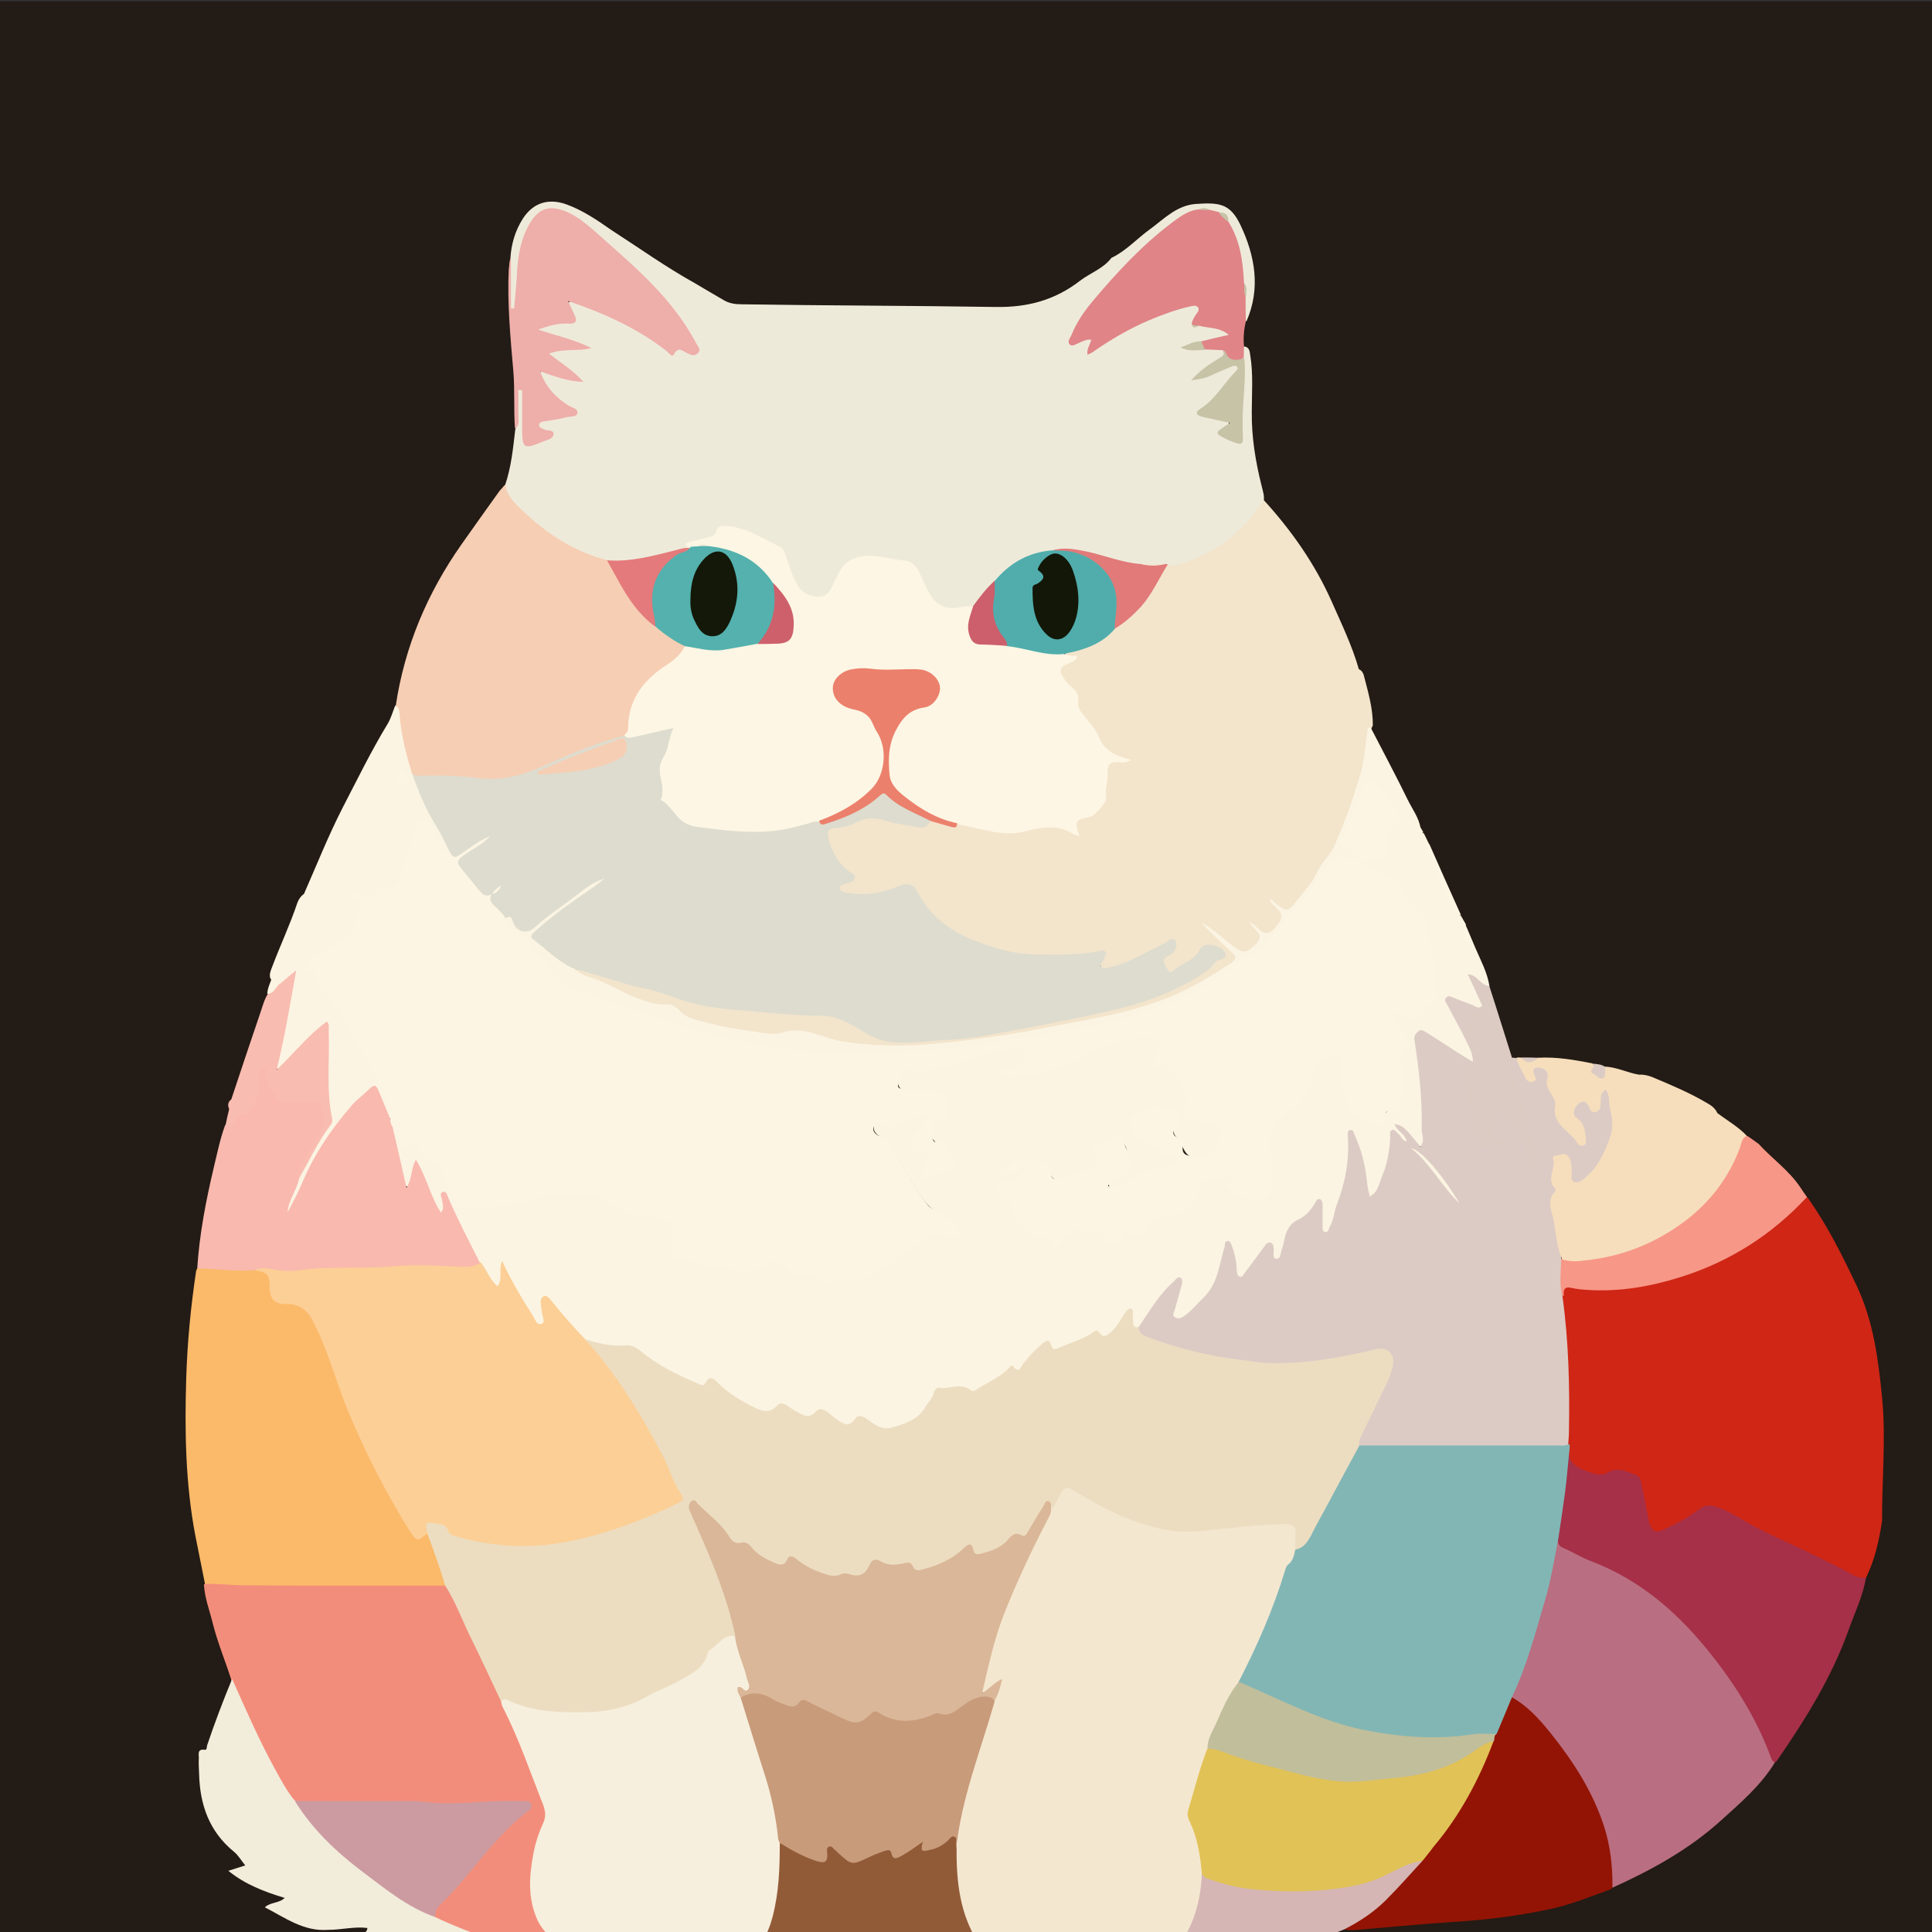 <?xml version="1.0" encoding="utf-8"?>
<!-- Generator: Adobe Illustrator 27.4.0, SVG Export Plug-In . SVG Version: 6.00 Build 0)  -->
<svg version="1.1" id="Layer_1" xmlns="http://www.w3.org/2000/svg" xmlns:xlink="http://www.w3.org/1999/xlink" x="0px" y="0px"
	 viewBox="0 0 720 720" style="enable-background:new 0 0 720 720;" xml:space="preserve">
<rect x="0" y="0" width="720" height="720" fill="#333333" stroke="none"/>
<style type="text/css">
	.st0{fill:#231B15;}
	.st1{fill:#FABE4F;}
	.st2{fill:#EEEADA;}
	.st3{fill:#F3E4CC;}
	.st4{fill:#E08487;}
	.st5{fill:#F6CEB4;}
	.st6{fill:#EEAEA9;}
	.st7{fill:#CF2616;}
	.st8{fill:#BA6E81;}
	.st9{fill:#A53048;}
	.st10{fill:#931404;}
	.st11{fill:#F79787;}
	.st12{fill:#FDF6E4;}
	.st13{fill:#50ADAC;}
	.st14{fill:#54B1AD;}
	.st15{fill:#E17A79;}
	.st16{fill:#C6C3A6;}
	.st17{fill:#E47A7B;}
	.st18{fill:#CC5F6B;}
	.st19{fill:#FBF4E2;}
	.st20{fill:#DDDCCE;}
	.st21{fill:#EB806C;}
	.st22{fill:#FDF5E3;}
	.st23{fill:#DCCBC4;}
	.st24{fill:#82B6B5;}
	.st25{fill:#F4E7D0;}
	.st26{fill:#D5B6B4;}
	.st27{fill:#E1C256;}
	.st28{fill:#C1BE9B;}
	.st29{fill:#F6DEBC;}
	.st30{fill:#DBCBC3;}
	.st31{fill:#CE606C;}
	.st32{fill:#131708;}
	.st33{fill:#131808;}
	.st34{fill:#ECDDC1;}
	.st35{fill:#FCCF96;}
	.st36{fill:#F9B9AF;}
	.st37{fill:#F9BCB0;}
	.st38{fill:#DAB798;}
	.st39{fill:#C89B7B;}
	.st40{fill:#925B38;}
	.st41{fill:#F38D7B;}
	.st42{fill:#F7EFDD;}
	.st43{fill:#F2ECDB;}
	.st44{fill:#FBBA6A;}
	.st45{fill:#CC9BA1;}
</style>
<rect x="0" y="0.5" class="st0" width="720" height="720"/>
<path class="st1" d="M453.2-32.6c0.5,0.8,1.2,1.5,1.4,2.4c0.6,1.7,1.4,3.4,3.4,2.9c2.3-0.6,2.5-2.6,1.9-4.6c-0.2-0.8-1-1.7,0.2-2.5
	c0.2,0.1,0.5,0.2,0.6,0.4c2,5.1,1.6,8.3-1.4,9.2c-3.2,1.1-5.7-1.5-7.2-7.6C452.5-32.5,452.8-32.5,453.2-32.6z"/>
<g>
	<path class="st2" d="M258.9,105.5c3.6,2.1,7.2,4.3,10.9,6.4c2,1.2,4.3,1.5,6.6,1.5c31.6,0.5,63.1,0.5,94.7,1
		c11.9,0.2,22.1-2.6,31.3-9.7c3.9-3,8.8-4.6,11.8-8.6c5.5-2.6,9.5-7.2,14.4-10.7c5.3-3.9,10-8.9,17.1-9.4c8.8-0.6,12.8-0.1,16.6,7.9
		c5.4,11.4,7.6,23.6,2.2,35.9c-2.4-2.7-1.1-5.9-1.4-8.9c0.5-1.8,0.3-3.6-0.3-5.3c-0.9-7.7-1.9-15.3-5.6-22.2
		c-0.3-1.8-0.6-3.6-3.1-3.4c-1.2-0.1-2.3-0.4-3.4-0.8c-1.2-0.6-2.4-0.6-3.7-0.1c-4.3,1.1-7.9,3.6-11.3,6.3
		c-11.3,9.3-21.4,19.6-30.1,31.2c-2.2,3-4.1,6.1-5.3,9.7c2.1,1.8,8-4.7,7,3.6c7.9-5.5,16.2-10,25-13.5c3.3-1.3,6.6-2.4,10-3.1
		c1.7-0.4,3.5-0.8,4.8,0.7c1.2,1.5,0,2.9-0.7,4.3c-0.3,0.5-0.5,1.1-0.6,1.6c0.5,1.2,1.5,0.4,2.3,0.6c2.4,0,4.8,0.3,7.1,1.2
		c1.3,0.5,3,1,2.8,2.8c-0.1,1.5-1.7,1.9-3,2.2c-2.2,0.5-4.4,1.1-6.7,1.3c-1.9,0.3-3.6,1.1-5.5,1.4c2.3-0.5,4.6,0.2,6.9-0.2
		c1.9-0.1,3.8-0.2,5.6,0.5c2.6,1.7,1.3,3.3-0.4,4.5c-2.4,1.8-5,3.3-7.7,5.8c3.6-1,6.4-2.6,9.4-3.8c1.7-0.7,3.7-1.6,5,0.1
		c1.3,1.7-0.5,3-1.6,4.3c-3.3,3.9-6.2,8.2-10.4,11.4c-2.1,1.6-0.9,2.2,0.8,2.6c1.8,0.4,3.6,0.7,5.3,1.2c2.3,0.6,3.1,1.8,1.2,3.8
		c-0.5,0.6-1.7,1.1-0.8,2c1.3,1.3,3.1,2,4.9,1.9c1.2-0.1,0.8-1.3,0.8-2.1c-0.6-9.5,1.2-19,0.7-28.6c-0.2-1.4-0.1-2.8,1.2-3.7
		c1.8,0.3,2,1.6,2.2,3.1c1.2,7.1,0.6,14.2,0.6,21.3c-0.1,9.4,1.4,18.6,3.7,27.7c0.4,1.7,1,3.4,0.8,5.2c0.4,1.8-0.4,3.3-1.5,4.6
		c-7.7,8.9-16.4,16.5-28.1,19.9c-2.1,0.6-4.2,1-6.4,0.4c-0.6-0.1-1.1-0.2-1.7-0.2c-2.6,0.1-5.3-0.2-7.9,0.2
		c-6.3,0.1-11.9-2.4-17.8-3.9c-4.8-1.2-9.4-2.9-14.4-1.7c-8.6,1.1-15.8,4.9-21.6,11.3c-2.5,1.9-4.1,4.6-6.1,7
		c-0.8,1-1.5,2.1-2.8,2.6c-2,0.4-4,0.9-6.1,1c-5,0.1-9-1.5-11.3-6.3c-0.3-0.5-0.5-1.1-0.8-1.6c-1.9-3.1-2.2-7.6-6.1-8.9
		c-5.7-1.9-11.7-3.1-17.8-2.1c-2.9,0.5-4.9,2.4-6.4,4.9c-0.9,1.5-1.6,3.2-2.5,4.8c-3.5,6.3-10.6,6.8-14.9,0.9
		c-2.1-2.8-3.3-6.1-4.3-9.4c-0.9-3.2-2.9-5.1-5.9-6.7c-4.6-2.4-9-5.1-14.4-5.3c-1,0-2.3-0.8-2.8-0.1c-2.9,3.5-7.2,4-11.2,5.2
		c-0.5,0.2-0.3,0.9-0.6,1.3c-0.3,0.5-0.8,0.9-1.3,1.1c-5.4,1-10.6,2.9-16,3.9c-4.5,0.8-9,1.3-13.6,0.6c-8.2-1.2-15.2-5.1-21.9-9.6
		c-5.7-3.9-11.1-8.3-15.3-13.9c-1.3-1.7-2.3-3.3-1.3-5.5c2.3-6.7,3-13.7,3.8-20.7c1.3-4,0.3-8,0.6-12.1c0.1-1.2-0.5-3.1,1.4-3.1
		c1.7,0,1.8,1.7,1.9,3c0.2,4.2,0.1,8.3,0.1,12.5c0,4.8,0.6,5.2,5.3,3.4c0.8-0.3,1.6-0.5,2.2-1.2c0.1-0.2,0.1-0.5-0.1-0.6
		c-1.3-1.1-3.8-1.4-3.1-3.8c0.6-2.2,2.9-2.3,4.7-2.7c2.4-0.6,5-0.6,7.7-1.8c-2.6-2-5.3-3.6-7.3-6c-1-1.2-2.1-2.3-2.9-3.7
		c-0.9-1.6-2.7-3.4-1.3-5.2c1.4-1.8,3.4-0.3,5,0.2c2.7,0.8,5.3,1.5,8.5,2.3c-3.1-2.8-6.1-4.8-9.1-7.1c-0.9-0.7-1.8-1.5-1.5-2.6
		c0.3-1,1.4-1.2,2.4-1.4c3.6-0.9,7.2-0.8,10.8-0.6c-4.6-1.6-9.4-3-14.1-4.4c-1.1-0.3-2.7-0.6-2.7-2c0-1.6,1.6-2,2.8-2.3
		c2.3-0.7,4.7-1.2,7.1-1.3c2.4-0.1,2.6-1.1,1.8-3c-0.5-1.2-1.9-2.6-0.4-3.9c1.2-1.1,2.8-0.5,4.2-0.1c11,3.8,21.3,9,30.9,15.7
		c1.8,1.3,3.4,2.7,5.8,1.4c0.7-0.4,1.6,0.1,2.5,0.3c1.1,0.3,2.4,1.6,3.2,0.2c0.7-1.1-0.4-2.2-1-3.2c-5.6-9.7-12.9-18.1-21.2-25.7
		c-6.1-5.6-12.1-11.4-18.6-16.6c-2.3-1.8-4.6-3.5-7.4-4.5c-5.3-2.1-8.6-1-11.7,3.8c-3.5,5.6-4.4,11.8-4.7,18.2
		c-0.1,3.7-0.8,7.3-0.9,11c0,1.2-0.2,2.7-1.7,2.7c-2,0-1.2-1.8-1.2-2.8c0.1-5.6-0.4-11.2,0.2-16.8c0.3-5.4,1.8-10.5,4.7-15
		c3.8-5.8,9.4-7.6,16-5.3c6.2,2.2,11.6,5.9,16.9,9.6C238.2,92.4,248.1,99.5,258.9,105.5z"/>
	<path class="st3" d="M435.1,210.2c3.1,1,5.9-0.4,8.7-1.4c11.7-4.4,20.5-12.2,27.2-22.4c10.3,11.3,19,23.7,25.2,37.6
		c3.7,8.4,7.7,16.6,10.2,25.4c1,0.4,1.5,1.2,1.8,2.1c1.6,6.2,3.5,12.4,3.4,18.9c-0.9,1.6-1.2,3.4-1.3,5.1
		c-1.2,14.4-6.4,27.6-12.6,40.4c-3.8,8-9.6,15-15.2,22c-2.2,2.7-4.6,1.9-6.4-0.1c2.3,1.7,3.5,3.9,1.2,6.7c-3.1,3.9-4.9,4.5-7.8,2.5
		c2.2,3.2-0.1,5-2.3,6.8c-2.3,1.7-4.7,2.6-7.2,0.2c-2.9-2.7-5.9-5.3-8.5-7.4c2.1,1.5,4.5,3.7,6.9,5.8c4.2,3.6,4.1,4.9-0.4,8.1
		c-13.6,9.6-28.8,15.4-45,18.8c-14.4,3-28.8,6.1-43.4,8.1c-18.9,2.5-37.8,5.1-56.9,1.4c-1.7-0.3-3.5-0.4-4.9-1.2
		c-4.8-2.8-9.8-2.3-15.1-1.9c-12.7,0.9-25-1.9-36.9-6.2c-1.4-0.5-2.6-1.3-3.6-2.4c-1.1-1.2-2.6-1.9-4.2-1.8
		c-4.9,0.1-9.3-1.6-13.5-3.6c-5.5-2.6-10.9-5.1-16.5-7.4c-1.5-0.6-3.7-0.9-3.3-3.5c2.5-1.2,4.7,0.2,7,0.8
		c15.2,4.1,30.1,9.2,45.5,12.1c11.3,2.1,22.8,2.7,34.3,3.1c7.2,0.2,14,1.2,19.9,5.4c6.9,4.9,14.6,5.1,22.6,4.6
		c26.2-1.7,51.7-7.2,77-13.6c11.6-3,22.8-7.3,31.8-15.8c0.8-0.7,2.6-1.1,1.8-2.6c-0.8-1.3-2.4-1.5-3.9-1.2c-1.1,0.2-2.2,0.6-2.7,1.6
		c-2,3.6-5.8,4.9-9.1,6.9c-1.7,1.1-3.2,0.9-4.4-0.7c-1.2-1.6-2-3.3-0.5-5.2c0.9-1.2,2.6-1.9,2.7-3.9c-1.4-0.2-2.5,0.7-3.6,1.2
		c-5.7,2.6-11,6.1-17.2,7.6c-5.3,1.3-6.5,0.2-5.5-5.1c-2.2-0.4-4.3,0.2-6.4,0.4c-15.4,1.4-30.5,0.4-44.6-6.7
		c-6.8-3.4-12.6-7.8-16.6-14.5c-3.1-5.1-3.3-4.9-9-3.2c-5.5,1.6-11,2.9-16.8,1.8c-1.7-0.3-3.5-0.6-4.1-2.4c-0.7-2,1.1-2.7,2.4-3.4
		c2.3-1.3,0.9-2.3-0.2-3.2c-3.2-2.9-5.4-6.5-6.6-10.5c-1.4-4.4,0.1-6.5,4.6-7.3c0.6-0.1,1.3,0,1.8-0.3c8.3-5,16.6-1.9,24.9-0.3
		c2.4,0.5,4.5,0.6,6.6-0.8c1.7-0.7,3.2,0,4.8,0.7c2,0.8,4.1,1.6,6.1,0.1c2.6-0.5,5,0.6,7.4,1.1c6.4,1.6,12.8,2.3,19.3,0.6
		c5.3-1.4,10.8-2,16.2,1.6c-0.3-4.6,2-6.1,5.9-6.9c2.9-0.6,4.7-3.3,4.9-6.4c0.2-2.6,0.4-5.2,0.7-7.8c0.6-5.3,1.8-6.2,5.1-5.7
		c-2.2-0.2-5.3-2.3-7.2-6.2c-1.4-2.9-3.4-5.5-5.4-8.1c-1.8-2.4-3.6-4.9-3.5-8.1c0-1.5-0.8-2.4-1.8-3.4c-1.1-1.1-2.2-2.2-3-3.5
		c-1.7-2.7-2-5.3,1.2-7c2.2-1.2,0.3-1.7-0.2-2.5c-0.1-2.1,1.7-2,3-2.3c5.6-1.3,10.5-3.7,14.6-7.7c6.8-4.4,11.9-10.3,15.7-17.3
		C431.4,214.2,432.3,211.5,435.1,210.2z"/>
	<path class="st4" d="M447.7,127.2c3.2-0.8,6.5-1.6,10.2-2.4c-3.5-3-7.5-2.4-11-3.4c-1,0.2-2.2,1.1-2.8-0.7c0.2-1.3,0.9-2.4,1.6-3.5
		c0.6-0.8,1.4-1.7,0.8-2.6c-0.7-1-2-0.6-3-0.4c-5.3,1.2-10.4,3.1-15.4,5.2c-7.5,3.2-14.4,7.3-21,11.9c-0.5,0.3-1,0.5-1.8,0.9
		c-0.4-2.1,0.9-3.7,1.4-5.6c-1.7-0.2-2.9,0.5-4.2,1c-1.3,0.5-2.9,1.8-3.9,0.7c-1-1.1,0.4-2.6,0.9-3.9c1.9-4.6,4.7-8.6,7.9-12.4
		c8.7-10.3,17.9-20.3,28.8-28.6c3.2-2.4,6.4-5,10.7-5.4c1.2-0.3,2.4-0.4,3.6,0.1c1.2,0.3,2.4,0.6,3.6,0.9c1.8,0.6,2.9,1.8,3.6,3.5
		c4.5,7,5.5,14.9,5.9,22.9c0.8,1.6-0.2,3.4,0.6,4.9c0,3.1,0,6.3,0.1,9.4c-0.7,3-1,6.1-0.7,9.2c0,1.5-0.1,2.9-0.1,4.4
		c-3.8,3-5.3,2.4-7.8-2.8c-2.3-0.1-4.5-0.2-6.8-0.3C447.7,129.8,446.8,128.9,447.7,127.2z"/>
	<path class="st5" d="M147.5,262.9c3.3-21.9,11.7-41.8,24.4-59.9c4.7-6.7,9.5-13.4,14.3-20.1c0.7-0.8,1.4-1.5,2-2.3
		c1,5.1,5,8.3,8.5,11.5c8.5,7.7,18.1,13.7,29.4,16.6c1.6,0.7,2.3,2.1,3,3.4c3.9,6.8,7.7,13.8,13.8,19.1c0.6,0.6,1.2,1.2,2,1.6
		c2.8,2.1,5.5,4.3,8.6,5.9c1,0.5,1.9,1,2.1,2.3c-0.3,3.5-3,5.3-5.5,7.1c-2.4,1.8-4.9,3.4-7.1,5.5c-4.5,4.4-7.2,9.7-7.7,16
		c-0.2,2.2-0.3,4.3-2.8,5.3c-12.5,4.2-24.7,8.9-36.5,14.6c-3.1,1.5-6.3,1.8-9.8,1.7c-8.9-0.1-17.8-1.2-26.8-0.9
		c-2.3,0.1-4.6,0.2-6.5-1.6c-3.7-6.8-4.5-14.3-5.1-21.8C147.8,265.5,147.9,264.2,147.5,262.9z"/>
	<path class="st6" d="M190.4,96.2c0,6.2,0,12.5,0,18.7c0.4,0,0.8,0,1.2,0.1c0.3-4,0.8-8,1-12c0.3-6.5,1.1-12.8,4.2-18.6
		c3.7-7,8.1-8.5,15.4-5c3.3,1.6,6.1,3.9,8.8,6.2c12.4,11.1,25.4,21.7,34.6,35.8c1.4,2.2,2.8,4.5,4,6.8c0.6,1.1,1.8,2.2,0.4,3.5
		c-1.2,1.2-2.6,0.5-3.7,0c-1.8-0.7-3.4-2.9-5.2,0.4c-0.7,1.3-1.9-0.7-2.8-1.4c-10.8-8.3-22.9-13.9-36.6-18.5c1,2.1,1.6,3.4,2.2,4.7
		c1.2,2.5,1.2,3.9-2.3,3.7c-3.6-0.2-7,0.8-11.1,2.2c7.1,2.4,13.7,3.8,19.9,6.9c-5.1,1.4-10.5,0-15.8,2.1c4.4,3.4,9.1,6.3,12.8,10.5
		c-5.4-0.1-10.4-1.9-16.1-3.9c2.1,5.9,5.8,9.7,10.5,12.7c1.3,0.8,3.6,1.1,3.4,2.8c-0.2,1.6-2.6,1.2-4.1,1.6
		c-2.7,0.7-5.4,1.1-8.2,1.5c-0.9,0.2-1.8,0.3-2,1.2c-0.2,1.3,1.1,1.3,1.8,1.8c1.2,0.7,3.6,0,3.6,1.7c0,1.8-2.3,2.2-3.8,2.8
		c-7.5,3.1-7.9,2.8-7.9-5.3c0-4.6,0-9.2,0-13.8c-0.5,0-0.9,0-1.4-0.1c0,3.3,0,6.6,0,9.9c0,1.6,0.5,3.4-1.3,4.5
		c-0.5-7.1,0-14.3-0.6-21.4c-1.1-12.7-2.3-25.4-1.7-38.1C189.9,99,189.6,97.5,190.4,96.2z"/>
	<path class="st7" d="M673.5,446.1c7.4,10.4,13,21.6,18.4,33c6.3,13.3,8.1,27.5,9.5,41.9c1.5,15.2-0.1,30.4,0,45.7
		c-1.1,7.4-2.7,14.6-6,21.3c-2.4,2-4.6,0.4-6.7-0.6c-4.3-2.2-8.5-4.4-12.8-6.5c-9.7-4.7-19.8-8.8-29.1-14.5
		c-1.1-0.7-2.3-1.3-3.5-1.9c-4.2-2.2-8-2.5-12,0.8c-2.8,2.2-6.1,3.8-9.4,5.3c-5.2,2.4-8,1-8.9-4.6c-0.5-3.3-1.1-6.6-1.8-9.8
		c-1.2-5.4-5.5-8.3-10.7-6.2c-6,2.5-10.2-0.9-14.9-3.2c-1.2-0.5-1.5-1.8-1.6-3c-0.1-1.5,0-3.1-0.1-4.6c0-0.6-0.2-1.2-0.3-1.8
		c0-17.9,0.3-35.8-2.2-53.6c0.9-5,1.2-5.4,5.5-4.8c15,1.9,29.4-0.5,43.4-5.6c14.6-5.3,27.5-13.3,38.4-24.2
		C670.1,447.7,671.2,446.1,673.5,446.1z"/>
	<path class="st8" d="M661.4,656.9c-5.2,8.5-12.7,14.9-20,21.5c-11.9,10.8-25.9,18.5-40.5,25.1c-1.8-2.5-1.4-5.5-1.6-8.3
		c-0.6-8-2.5-15.6-6-22.7c-6.9-14.1-15.3-27.1-27.7-37.2c-1-0.8-2.1-1.6-2.6-2.9c-0.3-1.5,0.4-2.8,1-4.1
		c6.7-16.7,11.6-33.9,14.8-51.5c0.2-1.2,0.3-2.4,1.5-3.1c5.4,3.9,11.5,6.3,17.5,9c14.3,6.3,26,15.8,36.1,27.5
		c9.8,11.4,18,23.6,24.4,37C659.6,650.3,661.3,653.3,661.4,656.9z"/>
	<path class="st9" d="M661.4,656.9c-0.4-0.4-1-0.8-1.2-1.3c-5-13.9-12.6-26.4-21.7-38c-12.2-15.7-26.7-28.7-45.8-35.9
		c-3.5-1.3-6.7-3.4-10.1-4.8c-1.7-0.7-2-1.8-2.1-3.3c-1.3-1.2-1-2.8-0.8-4.3c1.2-8.9,3-17.7,3.2-26.7c0-1.4,0.1-2.9,2-3.4
		c-0.9,5,1.6,7.4,6.2,9c2.9,1,5.2,2.2,8.4,0.4c3.6-2,7.3,0,10.7,1.4c1,0.4,1.2,1.5,1.4,2.4c0.9,4.2,1.7,8.4,2.5,12.6
		c0.2,0.9,0.3,1.9,0.6,2.8c1,3,2.4,3.6,5.2,2.3c4.6-2.1,9.1-4.5,13.1-7.5c2.3-1.7,4.4-1.9,7-0.9c3.3,1.2,6.3,2.8,9.3,4.6
		c8.3,5.1,17.5,8.6,26.2,13c4.8,2.4,9.7,4.6,14.4,7.3c1.6,1,3.5,1.6,5.5,1.3c-1.1,7-4.3,13.3-6.6,19.9
		c-6.2,17.2-15.8,32.7-26.2,47.8C662.4,656.2,661.8,656.5,661.4,656.9z"/>
	<path class="st10" d="M563.4,632.5c5.9,3.3,10.3,8.2,14.4,13.3c8.5,10.6,15.8,21.9,20,34.9c2.4,7.4,3.2,15.1,3.1,22.8
		c-0.2,0.1-0.3,0.3-0.4,0.5c-7.5,2.7-14.8,5.7-22.6,7.4c-12.2,2.7-24.5,4.1-36.9,4.9c-12.2,0.8-24.3,2-36.4,3
		c-1.2,0.1-2.4-0.1-3.6-0.2c0.2-1.2,1.1-1.9,2-2.4c10.7-5.9,18.4-15,26.2-24c11.7-13,20.2-27.8,26.4-44c0-1.1,0.5-2.1,0.9-3.1
		c1.9-3.2,2.8-6.7,4.3-10C561.4,634.3,561.7,632.8,563.4,632.5z"/>
	<path class="st11" d="M651.3,423.4c1.4,1,2.8,1.9,4.1,2.9c5,5.5,11.2,9.8,15.4,16c0.9,1.3,1.7,2.6,2.6,3.8c-13,14-28.6,24-47,29.8
		c-11.4,3.6-23,5.6-34.9,4.8c-1.9-0.1-3.9-0.3-5.7-0.7c-2.7-0.7-3.3,0.6-3,2.9c-1.1,0.1-1.6-0.8-1.6-1.6c-0.5-4-1.1-8,0.3-11.9
		c0.9-1,2.2-0.8,3.4-0.8c26.2-0.5,46.1-11.7,59.5-33.9c1.6-2.7,2.4-5.7,3.7-8.5C648.7,424.8,649.1,423,651.3,423.4z"/>
	<path class="st12" d="M232.7,273.8c1.2-0.7,1.4-1.8,1.4-3c0.2-10.5,6-17.6,14.5-23.1c2.8-1.8,5.1-3.9,6.6-6.8c0.8-1,1.9-1.1,3-0.8
		c7.2,1.8,14.1,0.5,21.1-0.9c0.7-0.1,1.4-0.2,2.2-0.2c2.4,0.4,4.8,0,7.2,0c4,0,5.6-1.7,5.8-5.7c0.2-3.3-0.8-6.4-2.6-9.1
		c-1.4-2.1-2.8-4.2-4.6-6c-5.7-8-13.5-12.4-23.3-13.5c-1.3-0.5-2.7-0.4-4,0c-0.9,0.1-1.9,0-2.6-0.7c-0.6-0.2-1.4-0.3-1.6-0.6
		c-0.5-0.9,0.5-1.2,1.1-1.4c1.7-0.5,3.5-0.8,5.3-1.3c2-0.6,4.3-0.5,5-3.4c0.2-1.1,1.8-1.3,3.1-1.3c7.6,0.4,13.7,4.6,20.2,7.7
		c1.6,0.8,2,2.6,2.5,4.2c1.3,3.6,2.4,7.2,4.4,10.5c1.8,2.9,4.5,3.8,7.6,4c3.2,0.1,4.3-2.2,5.4-4.5c0.8-1.6,1.6-3.2,2.4-4.8
		c2.1-3.7,5.2-5.5,9.6-5.9c5.1-0.4,9.7,1.3,14.6,1.7c2.8,0.2,4.7,2.3,5.8,4.8c1,2.3,2.1,4.6,3.2,6.8c2.5,5,6.4,6.9,11.8,5.8
		c1.6-0.3,3.1-0.4,4.7-0.4c1.2,1.3,0.3,2.7,0.1,4.1c-0.3,1.5-0.8,3-0.5,4.6c0.4,2.6,1.5,4.3,4.6,4.5c2.9,0.2,5.8,0.6,8.7,0.7
		c2.2-0.4,4.3,0.2,6.4,0.7c3.9,0.9,7.7,1.9,11.7,2c1.2,0,2.4,0.2,3.2,1.3c1.5,0.5,3,0.8,4.7,0.5c-0.1,2-1.5,2.2-2.7,2.7
		c-4,1.7-4.4,2.8-1.8,6.4c0.6,0.9,1.3,1.7,2.2,2.4c2,1.6,3.2,3.2,2.7,6c-0.4,2.3,1.7,4.2,3,5.9c1.8,2.3,3.8,4.4,4.8,7.1
		c2,5.2,6.5,6.9,11.9,8.4c-1.9,1.3-3.5,0.9-4.9,0.8c-2.9-0.1-3.9,1-3.8,3.8c0.1,3.3-1.1,6.6-0.6,9.9c0.2,1.4-4.4,6.4-5.8,6.7
		c-5.7,1-6.1,1.6-4.1,7.1c-0.8-0.2-1.6-0.2-2.1-0.5c-5.9-4-12.3-2.7-18.5-1.1c-5.1,1.3-10.1,0.5-15-0.6c-3.3-0.7-6.6-1.5-9.9-2.2
		c-1,0.9-2.1,0.6-3.1,0.2c-7.3-2.4-14.1-5.6-19.5-11.3c-2.8-2.9-3.8-6.2-3.9-10.4c-0.2-6,1.1-11.4,4-16.7c1.6-2.8,3.3-4.9,6.6-5.5
		c1.7-0.3,3.3-0.7,4.7-1.7c2.1-1.4,3.8-3.2,3.1-6c-0.7-2.6-2.6-4.3-5.4-4.7c-1.9-0.3-3.9-0.1-5.8-0.2c-5.1-0.1-10.2,0.2-15.2-0.4
		c-1.9-0.3-3.9,0.2-5.7,0.8c-2.6,0.9-4.5,2.7-4.5,5.5c-0.1,2.7,1.4,4.7,4.1,5.8c1.2,0.5,2.5,0.8,3.8,1.2c2,0.6,3.8,1.6,5.1,3.3
		c4.5,5.8,6.6,12.3,5.2,19.7c-0.8,4.5-3.3,7.9-6.8,10.7c-5.4,4.3-11.5,7.5-18.1,9.7c-13.2,4.6-26.7,5-40.5,3
		c-0.6-0.1-1.2-0.3-1.8-0.2c-8.9,1.1-12.2-6.2-17.1-11c-0.5-0.5-0.5-1.3-0.4-2c0.1-0.7,0.4-1.5,0.2-2.1c-2.3-7.6,0.9-14.4,3.3-21.4
		c-4.1,0.6-7.8,1.6-11.6,2.3C235.8,275.6,233.6,276.6,232.7,273.8z"/>
	<path class="st13" d="M396.8,243.7c-7.4,0.9-14.3-2.2-21.5-2.9c-3.7-2.9-5.6-6.8-6.3-11.2c-0.7-4.5-0.2-8.9,1.7-13.1
		c5.6-6.7,12.6-10.7,21.4-11.4c8.7-1,16.2,1.3,21.8,8.3c4.1,5.1,4.8,15.9,1.5,21c-4.2,5-10,7.3-16.2,8.7
		C398.4,243.2,397.6,243.4,396.8,243.7z"/>
	<path class="st14" d="M263.9,203.5c10.1,1.1,18.5,5.1,24.1,13.7c3.6,6.4,1.8,12.5-1.1,18.4c-1,2-2.5,3.5-4.6,4.3
		c-4.3,0.8-8.5,1.6-12.8,2.3c-4.9,0.7-9.5-0.7-14.3-1.4c-4-1.9-7.6-4.4-10.9-7.3c-4.6-8.5-2.9-19.1,3.9-25.2c2.5-2.3,5.7-3.1,8.8-4
		c0.2-0.2,0.3-0.3,0.4-0.5c1-0.1,1.9-0.2,2.9-0.2C261.5,203.1,262.7,203.2,263.9,203.5z"/>
	<path class="st15" d="M415.4,234.3c0.1-3.9,1-7.7,0.6-11.7c-1-10.3-10.9-17.1-20.2-17.4c-1.2,0-2.4-0.1-3.6-0.1
		c4.1-1.2,8.1-0.5,12.1,0.3c7,1.4,13.7,4.3,20.9,4.8c3,0.5,6,0.4,9,0c0.3,0,0.6,0,1,0.1c-3.3,5.3-5.8,11-9.9,15.7
		C422.3,229.2,419.2,232.1,415.4,234.3z"/>
	<path class="st16" d="M455.9,130.7c0.2,0.1,0.6,0.1,0.7,0.2c1.2,3.9,4.1,3.5,7.1,2.6c0.8,8-0.7,15.9-0.6,23.9c0,1.1,0,2.1,0,3.2
		c0.3,5.6,0.3,5.6-5.1,3.5c-0.5-0.2-0.9-0.4-1.3-0.6c-3.9-2-3.9-2.2-0.3-4.6c0.4-0.3,0.8-0.5,2-1.3c-4-0.9-7-1.5-10.1-2.2
		c-2.1-0.5-3.4-1.5-0.9-3.1c5.5-3.5,8.6-9.3,13-13.8c0.5-0.5,1.2-1.1,0.6-1.8c-0.5-0.6-1.4-0.4-2-0.1c-2.3,1-4.7,1.9-6.9,3
		c-2.3,1.1-4.6,1.8-8.2,2.1c3.3-3.6,6.6-5.9,10-7.9C454.9,133.1,456.6,132.7,455.9,130.7z"/>
	<path class="st17" d="M257,204.3c-1.2,1.6-3.4,1.4-5,2.6c-8,5.8-10.4,13.5-8.2,22.8c0.3,1.3,0.3,2.6,0.5,3.9
		c-5.8-4.2-9.7-9.8-13.1-15.8c-1.7-3-3.3-6-5-9c8.9,0.7,17.3-1.7,25.8-3.8C253.7,204.5,255.3,204,257,204.3z"/>
	<path class="st18" d="M370.7,216.4c-0.1,2.1,0.2,4.3-0.2,6.4c-1.1,5.5,0,10.3,3.5,14.7c0.8,0.9,1.4,2,1.3,3.2
		c-3.2-0.2-6.5-0.5-9.7-0.5c-2.7,0-3.7-1.4-4.4-3.7c-1.2-3.9,0.5-7.2,1.5-10.7C365.1,222.5,367.6,219.2,370.7,216.4z"/>
	<path class="st16" d="M447.7,127.2c0.5,1.1,0.9,2.1,1.4,3.2c-2.9,0-5.9,0.8-9.1-0.9C442.8,128.4,445,127.1,447.7,127.2z"/>
	<path class="st3" d="M434.2,210.2c-3,0.8-6,0.8-9,0C428.1,210.1,431.1,210.2,434.2,210.2z"/>
	<path class="st16" d="M457.8,82.7c-1.4-0.9-2.6-2.1-3.6-3.5C456.8,79,457.9,80.2,457.8,82.7z"/>
	<path class="st16" d="M464.4,110.6c-1.1-1.5-0.6-3.3-0.6-4.9C465,107.1,464.4,108.9,464.4,110.6z"/>
	<path class="st16" d="M444.1,120.7c0.8,0.8,1.9,0.5,2.8,0.7C445.8,121.8,444.6,122.9,444.1,120.7z"/>
	<path class="st16" d="M450.6,78.3c-1.2,0-2.4-0.1-3.6-0.1C448.2,77.3,449.4,77.3,450.6,78.3z"/>
	<path class="st19" d="M549.8,353.2c2,4.7,4.5,9.2,5.3,14.4c-2.7,1.5-3.8-1.1-5.6-2c0.7,3.3,4,5.8,3.3,9.6c-1.6,2-3.3,0.8-4.9,0.2
		c-2.2-0.8-4.3-2.1-6.8-2.3c-0.5,1.5,0.5,2.4,1,3.4c2.7,4.8,5,9.8,7.1,14.9c0.6,1.4,1.6,3.1,0.1,4.3c-1.3,1.1-2.8-0.1-4-0.8
		c-4.3-2.4-8.3-5.4-12.5-8c-1-0.6-2.1-1.6-3.3-0.9c-1.4,0.7-0.9,2.1-0.7,3.2c1.6,11.2,2.1,22.5,2.7,33.8c0.1,1.4,0.5,3.2-1,3.9
		c-1.7,0.9-2.9-0.7-3.9-1.8c-1.2-1.3-2.4-2.6-3.7-3.8c1,1.2,3.4,2.5,1.8,4.1c-2,2-3-1.4-5-1.8c-0.7,4.7-1.2,9.4-2.9,13.9
		c-0.8,2.2-1.7,4.5-2.9,6.5c-0.7,1.3-1.6,2.6-3.3,2.3c-1.6-0.3-1.7-1.9-2-3.1c-0.5-2.6-0.7-5.2-1.1-7.8c-0.7-3.9-1.9-7.6-3.8-12.1
		c-0.3,3.1-0.2,5.1-0.2,7.2c0,4.1-0.6,8.1-2,12c-1.6,4.3-2.3,8.8-3.9,13c-0.7,1.9-1.4,4.8-4,4.3c-2.7-0.5-1.9-3.4-2.1-5.5
		c-0.1-1.5,0.1-3.1-0.5-5.6c-2.2,4.2-5.8,6.1-8.9,8.6c-1.7,1.4-2.1,3.7-2.6,5.8c-0.2,0.7-0.3,1.4-0.5,2.1c-0.7,1.8-0.8,4.5-3.2,4.7
		c-2.6,0.2-1.9-2.8-3.1-4.5c-2,1.5-3,3.7-4.5,5.5c-1.2,1.4-2.1,2.9-3.3,4.2c-0.8,0.9-1.6,1.9-3,1.5c-1.3-0.4-1.8-1.6-2-2.8
		c-0.6-2.8-0.7-5.6-2.1-9c-0.9,2.9-1.6,5.2-2,7.4c-1.4,7.8-6.7,13-12.2,18.1c-0.8,0.7-1.7,1.3-2.8,1.6c-2.8,0.8-4.5-0.6-4.1-3.5
		c0.5-3.3,1.9-6.3,2.5-10.1c-6.5,4.5-9,11.5-14,16.4c-3,0.4-3,0.4-4.5-4.9c-1.8,2.1-2.9,4.6-4.8,6.4c-1.7,1.7-3.5,3-6.1,1.8
		c-1.4-0.7-2.6,0-3.7,0.6c-3.1,1.6-6.4,2.8-9.6,4.1c-1.4,0.6-3.2,1.3-4.5,0.1c-1.9-1.9-3.1-0.8-4.5,0.5c-1.4,1.2-2.5,2.6-3.7,4
		c-1.7,2.1-3.4,3.5-6.4,4c-3.7,0.7-6.4,4.1-9.9,5.8c-2.7,1.4-5,2.1-8.2,1c-4.7-1.6-9.1,0.3-11.7,4.6c-2.8,4.6-6.6,7.7-11.8,9.5
		c-4.2,1.4-8.1,1.4-11.7-1.4c-1.9-1.5-3.7-1.8-5.8-0.1c-2.4,1.9-4.9,0.7-7-0.9c-2.8-2.1-5.1-3.8-9-1.6c-2.3,1.3-4.9-0.5-7-2
		c-2.2-1.6-4.1-2.1-6.6-0.4c-2.4,1.6-5.1,1-7.6-0.1c-4.7-2.2-9.1-5-13-8.4c-1.5-1.3-2.8-2.7-5-0.9c-1.3,1-2.8,0.4-4.1-0.2
		c-6.7-2.8-13.3-5.8-19-10.4c-2.9-2.4-6.2-3.6-10-3.3c-4.2,0.3-8.1-1.2-12-2.5c-4.4-3.3-7.2-8-11.3-11.6c-1.1-0.9-1.9-2.2-3.5-2.9
		c-0.8,1.5-0.2,3-0.1,4.5c0.1,1.6,0.7,3.7-1.3,4.4c-2,0.7-3-1.1-3.9-2.5c-4-5.7-7.2-11.9-10.5-18c-0.1-0.3,0-0.2,0,0.2
		c0.1,2.1,0.5,4.9-1.9,5.6c-2.5,0.7-3.4-2.1-4.6-3.8c-1.1-1.6-2-3.3-2.9-4.9c-4.3-7.8-8.1-15.9-11.7-24.1c-0.1,1.9,0.9,4.5-1.3,5.1
		c-2.7,0.7-2.9-2.3-3.7-4c-2.1-4-3.4-8.4-5.6-12.9c-1.1,2-1,3.9-1.7,5.5c-0.8,1.6-2.5,2.5-3.1,0.6c-2.4-7-5.2-14-4.5-21.6
		c0.2-0.1,0.6-0.2,0.7-0.1c2.4,5.3,9.2,5.1,12.3,9.7c0.3,0.4,0.5,0.9,1,1c6,1.1,6.8,6.3,8.5,10.6c3.3,8.3,3.3,8.6,12.4,7.6
		c6.7-0.7,13.4-1.6,20-3.3c6.5-1.7,13.4-1.9,20.2-1.3c2.2,0.2,4.3,1.1,6,2.5c5.1,4.1,11.1,5.5,17.5,5.9c6.3,0.4,8.6,3.3,7.8,9.4
		c-0.6,5.5-0.3,4.9,5,6.7c5.6,1.9,11.4,2,16.9,3.6c3.2,1,6.3,0.8,9.1-0.9c4.4-2.7,8.3-2.8,12.1,1.1c1.4,1.4,3.1,2.1,5.3,1.4
		c1.4-0.5,3-0.4,4.1,0.6c2.3,2.1,4.9,2.3,7.7,1.3c1.1-0.4,2.5-0.6,3.6-0.3c4.5,1.5,8-0.6,11.4-2.9c4.4-2.9,8.9-5.7,13.1-9.1
		c3.6-2.9,7.6-5.2,12.7-3.6c0.9,0.3,2.1,0.5,2.7-0.4c0.7-1.1-0.3-2-1-2.8c-1.1-1.1-2.3-2.2-3.7-2.9c-6.5-3-9.6-8.9-13-14.5
		c-1.9-3.2-3.6-6.5-5.6-9.6c-1.4-2.3-2.9-4.3-5.3-5.8c-1.6-0.9-2.9-2.5-2-4.5c0.9-2,2.9-2.1,4.7-1.6c2.2,0.7,4,0.2,5.8-1
		c2.6-1.6,5.5-2.4,8.6-2.6c1.1-0.1,2.3-0.3,3,0.8c0.8,1.3-0.1,2.5-0.9,3.2c-1.7,1.7-2.5,4.1-4.3,5.8c-1.7,1.6-1.1,3.1,0.7,4
		c5.1,2.7,5.2,2.6,2.9,8.1c-0.1,0.3-0.3,0.6,0.1,1.2c2.3-0.8,4.5-1.9,6.9-2.8c1.5-0.6,2.1-1.8,1.1-3.1c-1.3-1.9-2-4.2-4.8-5
		c-3.2-0.9-2.4-4-2.4-6.5c0-2,0.5-4.1,2.9-4.3c3.6-0.3,2.6-3,2.8-4.8c0.2-2.2-1.6-3-3.6-3.1c-3.5-0.2-7-0.9-10.5-0.9
		c-1.6,0-3.4-0.1-4-1.8c-0.9-2.5,0.5-4.7,1.8-6.6c1-1.5,2.5-1.1,3.9-0.5c1.2,0.5,2.3,0.5,3.5,0.2c8.3-1.6,16.4-4.2,24.4-6.7
		c4-1.2,8.1-1.2,12.1-2.1c2.4-0.5,3.5,1.1,3.3,3.5c-0.4,4.2-3.8,5.4-7.1,6.9c9.3-0.4,18.2-2.2,26.2-6.9c7.1-4.2,14.9-6.3,22.9-7.5
		c6.7-1,8.8,1.3,7.4,7.8c-0.3,1.2-0.8,2.1,1.1,2.6c5.6,1.7,10.9,10.6,9.7,16.3c-0.6,2.9,0.1,3.9,3.1,3.9c3-0.1,5.4,1.9,8.2,2.6
		c0.8,0.2,1.4,0.9,1.6,1.8c1.2,5.1-2.6,10.5-7.9,11.3c-5.4,0.8-7-0.1-8.9-5.1c-0.3-0.7-0.7-1.3-1.2-1.7c-2-1.7-2.1-3.6-0.8-5.7
		c1.3-2.2,0.6-4-1.5-4.6c-3.8-0.9-7.7-1.2-11.3,1.1c-2.3,1.4-2.6,3.8-0.6,5.7c1.1,1.1,2.2,2.5,3.5,3c3.3,1.5,5.4,5.1,9.4,5.2
		c1.1,0,1.8,0.7,2.1,1.7c0.3,1.2-0.2,2.1-1.1,2.8c-1.6,1.2-3.4,1.7-5.3,2.2c-4.4,1.1-8.6,2.3-12.1,5.4c-1.5,1.3-3.4,1.8-5.4,1.7
		c-1.1-0.1-2.4-0.1-2.7-1.3c-0.4-1.2,0.7-2,1.6-2.5c2.1-1.1,3.9-2.4,5.2-4.3c1.4-2.2-0.2-9.2-2.5-9.8c-2.5-0.7-4.4,1.6-6.6,2.4
		c-1.5,0.6-0.8,1.8-0.5,2.8c1.1,3.2-0.9,4.8-3.4,5.8c-3.5,1.3-7.1,2.1-10.6,3.7c-2.1,0.9-3.9,0.1-5-2.1c-2.8-5.5-9.8-6.5-14.2-1.9
		c1.5,0.1,2.4-0.9,3.5-1.6c1.1-0.7,2.3-0.8,3.3,0.3c1,1.2,0.5,2.3-0.4,3.2c-2,1.9-4.1,3.6-7.1,3.9c-2.5,0.3-3.3,2.5-1.4,3.7
		c3.7,2.3,4.3,6.2,6.4,9.2c2.2,3.1,5.1,4.3,8.7,5.6c4.6,1.8,7.1,0,9.8-2.6c0.2-0.2,0.4-0.3,0.6-0.4c1.9-1,11.4,0.9,12.5,2.7
		c1.6,2.6,3.5,1.9,5,0.3c1.6-1.6,3.1-2.2,5.2-1.4c2.1,0.8,3.2-0.4,4-2c1.5-3,3.8-4.2,7.2-4.3c5.1-0.1,10.3-4.5,11.5-9.2
		c0.6-2.2,1.9-3.5,4.1-4.1c2-0.6,4.1-0.6,6.1-0.9c2.6-0.4,4.5-0.2,3.7,3.2c-0.3,1.1,0.5,1.8,1.3,2.3c1.4,1,3,1.6,4.7,1.9
		c5.5,1.1,7.5-0.6,7.1-6.1c-0.3-4.2-0.2-8.3-0.6-12.5c-0.5-5.6,2.5-9.5,6.7-12.7c3.2-2.4,6.2-5,7.8-8.8c0.3-0.8,0.9-1.5,0.9-2.3
		c-0.3-6,3.7-8.6,8.4-10.8c3.3-1.6,4.3-1.1,4.7,2.4c0.6,4.7,0.6,9.5,2.1,14.1c1.8,5.7,4.9,8.4,10.9,9c0.5,0,1.3,0.2,1.3-0.1
		c-0.5-4.6,6.5-3.9,6.1-8.9c-0.3-3.7,1.5-7.5,0.1-11.3c-0.7-2.1-0.2-4,0.8-5.9c1.6-2.8,1.6-5.4-0.7-7.9c-0.3-0.3-0.6-0.8-0.8-1.2
		c-1-1.7-2.6-3.6-1-5.5c1.5-1.8,3.4-0.3,5,0.3c2.1,0.9,3.3,0,5-1.3c4.6-3.4,4.5-7.3,3.9-12.4c-0.6-5.1-1.5-10.1-2.2-15.2
		c-0.6-4.8-2.5-9.2-6.9-12.1c-0.7-0.5-1.6-1.1-1.6-1.8c-0.1-4.8-4.1-5.7-7.3-7.4c-2.6-1.5-5.3-3-7.7-4.8c-0.6-0.4-1.2-1-1.1-1.7
		c0.1-1,1.1-1.4,1.9-1.3c5.6,0.3,8.7-1.6,7.6-7.8c-0.3-1.8,1.4-3.2,2.7-4.5c1.3-1.3,1.5-2.7,0.7-4.2c-1.9-3.3-4.1-6.5-7-9.1
		c-1.7-1.5-2.9-1.5-3.7,0.9c-1.9,5.4-4.2,10.7-6.2,16.1c-0.9,2.4-1,4.3,1.9,5.5c1.4,0.6,2.3,1.9,1.8,3.5c-0.4,1.4-1.8,1.9-2.9,1.4
		c-5-2.2-7.6,1.9-9.3,4.6c-4.5,7.3-10.1,13.7-15.5,20.2c-3.8,4.6-7.7,9.6-13.7,12c-1.1,0.5-2,1.3-2.9,2.1
		c-6.4,5.3-13.1,10.1-21,13.2c-12.2,4.8-24.5,8.7-37.5,11c-14.7,2.6-29.2,5.5-44,7.2c-18.8,2.2-37.7,3.4-56.5,2.3
		c-13.8-0.9-27.5-3.8-41-7.5c-16.3-4.5-32-10.7-48-16.1c-4.3-1.5-7.5-4.4-9.6-7.8c-2.6-4.2-7.1-6.9-9.1-11.5
		c-0.5-1.1-1.9-1.4-2.9-2.1c-2.3-1.6-4.5-3.3-4.5-6.5c1.5-2.1,2.9-2.1,4.4,0.1c3,4.2,3.9,4.2,7.9,0.9c6.7-5.5,13.6-10.6,20.9-15.3
		c1.4-0.9,3.6-2.7,4.7-0.9c1.2,1.9-1.5,2.8-2.9,3.8c-6.5,4.5-13,9.1-19.2,14c-4.8,3.8-4.8,4.1,0.1,8c2.7,2.2,5.4,4.4,8.4,6.2
		c0.9,0.5,1.9,1.1,2.2,2.3c2,2.3,5.1,2.7,7.7,3.7c5.8,2.3,11.2,5.8,17.2,7.7c2.9,0.9,5.6,2,8.8,1.6c1.9-0.2,3.6,0.8,5.2,2.5
		c2.6,2.9,6.8,3.4,10.4,4.4c7.1,2,14.4,2.8,21.7,3.9c2.1,0.3,4.3,0.3,6-0.3c8.1-2.6,14.9,2.1,22.3,3.3c12,1.9,23.9,1.9,36,0.7
		c13.9-1.3,27.7-3.4,41.4-6.1c17.4-3.4,35-6,51.1-14.1c5.7-2.9,11.1-6.2,16.4-9.7c2.2-1.5,2.1-2.5,0.3-4c-3.9-3.5-7.7-7.1-11.4-11
		c4.4,2.1,7.7,5.6,11.6,8.5c4,3,5,3,8.7-0.5c3.2-3.1,0.3-4.8-1.4-6.8c-0.3-0.3-0.5-0.7-1.2-1.5c2.8,0.8,3.6,3.6,5.9,4
		c2.6,0.5,3.9-1.9,5.1-3.4c3.5-4.4-2.1-5.9-3.2-8.8c0.3-0.4,0.7-0.2,0.9,0.1c5.6,4.8,5.6,4.8,10.1-1c2.3-2.9,5-5.7,6.4-9
		c1.7-4,5.1-6.6,6.8-10.5c1.8-4.3,3.6-8.6,5.2-12.9c1.6-4.4,2.9-8.8,4.3-13.3c1.6-5.3,1.8-10.8,2.7-16.1c0.1-0.8-0.2-1.9,1.3-1.4
		c4.6,8.9,9.3,17.7,13.7,26.7c1.7,3.5,4.1,6.6,4.8,10.5c-0.2,1.1,0.5,1.7,1.3,2.2c0.7,1.4,1.4,2.9,2.1,4.3c-0.4,0.5-0.6,1-0.3,1.6
		c3.4,7.6,7,15,10.4,22.6c0.4,0.8,0.9,1.7,1.7,2.3c0.5,1,1.1,1.9,1.6,2.8c0.1,0.5,0.2,1,0.3,1.4
		C546.2,348.6,547.2,351.2,549.8,353.2z"/>
	<path class="st20" d="M214.5,361.2c-6.2-2.4-10.6-7.3-15.8-11.1c-1.7-1.3,0-2.3,0.8-3.1c6-5.5,12.7-10.2,19.4-14.8
		c2.2-1.5,4.4-3.1,6.4-4.8c-4.3,1.3-7.8,4.1-11.2,6.8c-5,3.8-10.2,7.2-14.8,11.4c-3,2.8-7.1,1.7-8.3-2.5c-0.7-2.6-1.9-0.8-2.8-1.1
		c-2.8-0.6-4.3-2.8-5.9-4.9c-1-1.3-0.2-2.4,0.6-3.5c0.5-0.5,1.2-0.8,1.6-1.3c-0.5,0.5-1.1,0.8-1.6,1.3c-1.4,2-3,1.3-4.3,0.1
		c-3-3.1-5.8-6.3-8.4-9.7c-1.2-1.6-0.9-3,0.7-4.3c2.5-1.8,4.9-3.6,7.5-5.2c-2.3,1.5-4.6,3-6.8,4.7c-1.8,1.5-3.4,1.7-4.9-0.3
		c-4.7-8.4-9.8-16.5-13.1-25.5c-0.6-1.6-1.8-3.2-0.4-5c0.9,0.2,1.9,0.7,2.8,0.7c7.5-0.2,15-0.1,22.4,0.9c10.2,1.3,19.1-2.1,27.9-6.2
		c8.4-3.9,17.1-7.1,26.1-9.6c1.3,1.1,2.7,0.7,4.1,0.4c4.6-1,9.1-2.1,14.5-3.3c-1.9,3.8-1.8,7.9-3.8,11c-1.9,3-1.4,5.7-0.8,8.5
		c0.5,2.1,0.7,4.2,0.2,6.3c-0.1,0.4-0.7,0.9-0.1,1.2c3.3,1.7,4.6,5.2,7.5,7.5c3.1,2.4,5.9,2.4,9.2,2.8c7.8,1,15.5,1.8,23.4,1.2
		c4.8-0.3,9.5-1.5,14.2-2.8c1.4-0.4,2.7-1,4.2-0.8c1.7,0.9,3-0.2,4.4-0.7c5.8-2,11.3-4.7,16.1-8.6c3.2-2.6,3.9-2.5,7.2,0
		c3.4,2.7,7.1,4.8,11.1,6.6c1.3,0.6,2.9,0.8,2.9,2.7c-1,1.4-2,2.6-4.1,2.2c-4.2-0.9-8.6-1.3-12.7-2.6c-3.6-1.1-6.8-1.3-10.2,0.4
		c-2.6,1.3-5.3,2.3-8.3,2.3c-3.5,0-3.1,2.8-2.5,4.7c1.3,4.5,3.5,8.6,7.5,11.5c1,0.7,2.4,1.1,2.1,2.6c-0.2,1.3-1.7,1.5-2.8,1.9
		c-1.1,0.4-2.9,0.5-2.7,1.9c0.2,1.4,2,1.5,3.3,1.7c6.5,1.1,12.7-0.1,18.7-2.6c3.1-1.3,5.3-0.9,6.9,2.2c4.5,8.6,11.6,14.3,20.5,17.8
		c7.6,3,15.4,5.5,23.8,5.5c8,0,15.9,0.4,23.8-1.3c0.7-0.2,1.6-0.3,2,0.4c0.6,0.8-0.3,1.5-0.4,2.3c-0.2,1.2-2.3,2.1-1.1,3.3
		c0.9,0.9,2.5,0.2,3.8-0.1c7.1-1.6,13-5.8,19.5-8.6c1.4-0.6,3.2-3,4.3-1.1c0.9,1.5-0.1,4.4-2.3,5.4c-3.2,1.4-2,3-0.9,5
		c0.8,1.4,1.4,1.7,2.7,0.5c3.1-2.7,7.4-3.5,9.6-7.7c1.1-2.2,4.4-2.1,6.9-0.9c1.2,0.6,2.4,1.4,2.6,2.8c0.2,1.6-1.4,1.7-2.5,2.1
		c-1.8,0.7-2.4,2.6-3.9,3.6c-11.3,8.1-24.2,12.5-37.5,15.5c-15,3.4-30.2,6.2-45.4,9c-4.9,0.9-10,1.4-15.1,1.7
		c-7.7,0.4-15.4,1.8-23.1,0.2c-4.6-1-8.2-4-12.2-6.1c-3.3-1.8-6.7-3.1-10.3-3.1c-11.5-0.1-22.8-1.5-34.3-2.4
		c-8.2-0.6-16.2-2.5-23.9-5.5c-4.8-1.8-9.8-2.5-14.7-3.9C227.7,364.9,221.1,363,214.5,361.2z"/>
	<path class="st21" d="M346.9,306c-5.7-3-12-5.1-16.6-9.8c-1-1-1.7-0.3-2.4,0.3c-5.5,5-12.2,8-19.2,10.2c-1.4,0.4-2.8,1.4-3.5-0.8
		c7.3-2.7,14-6.3,19.5-11.8c5.2-5.1,6.1-14.9,2.3-21c-0.7-1.1-1.3-2.3-1.8-3.5c-1.1-2.8-3.3-4.3-6.1-5c-0.9-0.2-1.9-0.4-2.8-0.7
		c-4-1.4-6.2-4.4-5.9-8c0.3-3.1,3.4-5.9,7.2-6.5c2.3-0.4,4.5-0.5,6.8-0.2c4.4,0.6,8.9,0.3,13.4,0.2c1.7,0,3.4-0.1,5.1,0.1
		c3.7,0.3,7.1,3.3,7.4,6.6c0.3,2.8-2.3,7-5.6,7.5c-5.5,0.8-8.2,3.6-10.8,8.5c-2.9,5.6-2.9,10.9-2.4,16.5c0.3,3.8,3.2,6.4,6.1,8.6
		c5.7,4.5,11.9,8.1,19.1,9.6c0,2-1.2,1.6-2.4,1.3C351.9,307.4,349.4,306.7,346.9,306z"/>
	<path class="st22" d="M544.5,341.1c-2.2-0.5-3-2.4-3.6-4.1c-2.3-6.8-6.6-12.8-8.9-19.6c-0.4-1.1-1.2-2.2,0.7-2.8
		C536.6,323.4,540.5,332.3,544.5,341.1z"/>
	<path class="st22" d="M530.5,310.3c-1.1-0.3-2.6-0.5-1.3-2.2C529.7,308.8,530.1,309.6,530.5,310.3z"/>
	<path class="st19" d="M153.5,288.1c2.4,6.7,5,13.2,8.8,19.3c2.1,3.3,3.8,7.2,5.7,10.8c-2.2,1.2-3.1-0.6-4-1.9
		c-1.5-2-2.4-4.4-3.5-6.6c-0.5-1.1-1.4-2.2-2.7-2.1c-1.3,0.1-1.5,1.4-1.8,2.4c-1.4,5.3-3.8,10.3-5.2,15.6c-0.9,3.3-2.5,5.9-6.4,6.3
		c-1.3,0.1-2.5,0.8-3.5,1.8c-1.8,1.9-3.9,2.1-6.3,0.7c0.6,0.6,0.9,1.3,0.8,2c-1.5,7.9-3.9,15.3-12.6,18.5c-1.8,0.7-3.6,1.4-5.2,2.6
		c-1.3,1-2.5,2.2-0.2,3.4c0.8,0.4,1.3,1.1,1.5,1.9c1.2,5,4.8,8.4,7.9,12.2c1.4,1.8,2.6,3.7,3.7,5.7c4,7.8,8.3,15.3,12.4,23
		c1.6,3,2.5,6.2,3.4,9.4c0.4,1.3,0.4,2.6-0.6,3.7c-2.6,0.1-2.5-2.1-3.1-3.6c-3.2-7.5-3.3-7.8-9.2-2c-8.4,8.3-14.5,18.1-19.3,28.8
		c-1.3,2.9-2.7,5.8-4.3,8.7c-0.8,1.4-1.6,3.9-3.3,3c-2-1-0.5-3.2,0.2-4.7c1.3-2.8,2.6-5.6,3.8-8.5c3.5-6.4,6.6-13,10.9-19
		c0.6-0.8,0.9-1.7,0.7-2.7c-2-10.5-0.9-21.2-1.2-31.8c0-0.5,0-1-0.6-1.9c-4.2,3.6-7.9,7.6-11.8,11.4c-1.6,1.6-3,5-5.5,3.7
		c-2.7-1.4-0.3-4.3,0.1-6.4c1.6-8.8,3.2-17.6,5.1-26.5c-1.6,0.5-2.4,1.8-3.9,1.8c-1.7-0.2-2.8-1.2-3.6-2.6c-0.4-1.5,0.2-2.8,0.7-4.1
		c3-8,6.7-15.8,9.4-23.9c0.5-1.4,1.3-2.5,2.5-3.4c4.7-10.7,9-21.5,14.3-31.9c5.5-10.6,10.7-21.3,16.9-31.5c1.3-2.2,1.9-4.6,2.8-6.8
		c1.2,0.6,1.5,1.7,1.6,3C149.4,273.5,151.3,280.9,153.5,288.1z"/>
	<path class="st23" d="M424.5,494.3c4-5.8,7.5-12,12.9-16.7c0.7-0.6,1.4-2.1,2.6-1.4c0.9,0.6,0.6,2,0.3,3c-0.8,3-1.7,5.9-2.5,8.9
		c-0.2,0.9-1.2,2.1,0.2,2.9c1.1,0.6,2.2,0.2,3.1-0.4c2.8-1.9,4.9-4.6,7.3-6.9c5.6-5.3,5.9-12.5,8-19.1c0.2-0.7-0.2-1.9,0.9-2.1
		c1.2-0.2,1.5,1.1,1.8,1.9c1.1,2.9,1.7,5.9,1.8,9c0,0.9,0.2,2.1,1.2,2.4c1,0.3,1.3-0.9,1.8-1.5c2.5-3.2,4.9-6.5,7.3-9.8
		c0.6-0.8,1.1-1.7,2.3-1.4c1.1,0.3,1,1.4,1.2,2.4c0.2,1.3-0.8,3.5,1.1,3.6c1.5,0.1,1.4-2.2,1.9-3.5c0.6-1.6,0.8-3.2,1.2-4.8
		c0.8-2.7,2-5,4.9-6.3c2.7-1.2,4.6-3.4,6.1-5.9c0.5-0.8,0.9-2.1,2-1.7c0.9,0.3,1,1.5,1,2.5c0,2.4,0,4.8,0,7.2c0,0.9-0.3,2.2,0.8,2.5
		c1.3,0.4,1.4-1,1.8-1.8c1.6-2.6,1.6-5.7,2.7-8.4c3.2-8.3,4.7-16.7,4.1-25.5c-0.1-0.9-0.3-2.1,1-2.3c1-0.1,1.2,1,1.5,1.8
		c2.5,5.5,4,11.2,4.6,17.2c0.2,1.9,0.5,3.7,1.1,5.8c3.1-1.6,3.4-4.9,4.5-7.4c2-4.7,2.9-9.8,3.1-14.9c0-0.9-0.4-2.2,0.8-2.5
		c1-0.3,1.5,1,2.3,1.5c1,0.8,1.2,2.4,3,2.8c-0.4-2.9-3.6-3.7-4.5-6.5c2.5,0.3,3.9,1.7,5.3,3.2c1.4,1.6,2.7,3.3,4.4,5.3
		c1.8-3,0.3-4.8,0.4-6.7c0.3-11.2-1-22.3-2.7-33.3c-0.2-1.4,0.5-2.2,1.4-3c1.1-1,2.1-0.2,3,0.3c4,2.5,7.9,5.1,11.8,7.6
		c1.7,1.1,3.5,2.1,5.6,3.4c0-3.5-1.7-6-2.9-8.6c-2-4.2-4.4-8.2-6.5-12.4c-0.5-0.9-1.5-1.9-0.6-2.9c0.9-1,2-0.3,3,0.1
		c2.3,0.9,4.5,1.8,6.7,2.6c1.2,0.4,2.3,1.7,3.6,0.4c2.1,1.1,1.2,2-0.2,2.9c-3.1,2-3.9,3.9-3.2,7.7c0.5,2.6,1.7,5,2.4,7.5
		c0.7,2.5,0.7,4.9-2.5,5.6c-1.8,0.4-1.8,1.8-1.7,3.1c0.8,6.9,1.9,13.7,3.6,20.4c1,4,1.6,4.1,6.7,3.9c-3.2-2.5-3-9.9,0.4-12.1
		c1.8-1.1,3-0.1,4.1,1c4.3,4,6.1,9.3,8.2,14.5c0.3,0.8,0.3,1.6,0.9,2.3c-1.6-7.2-3.1-14.3-5.5-21.3c-1.3-3.8-2.6-7.7-3.5-11.6
		c-0.4-1.7-0.9-3.6,1.2-4.7c0.7,0.1,1.4,0.1,2.1,0.2c2,1.8,3,4.3,4.7,7c0.7-2.5,1.4-4.9,4.3-4.1c3.1,0.7,3.8,3,3.6,5.8
		c-0.1,1.4,0.4,2.6,1,3.7c0.9,1.7,2.1,3.5,1.9,5.3c-0.7,6.6,5.1,8.8,8.2,13.4c1-3,0.6-5-1.2-6.7c-1.4-1.3-2.2-2.8-1.9-4.8
		c0.3-1.6,1-3,2.6-3.6c1.7-0.7,3.1-0.2,4.3,1c0.4,0.4,0.7,0.9,1.6,1.2c1.3-1.3,0.7-3.3,1.5-4.8c0.5-1,1.1-2,2.3-2
		c1.3,0,1.8,1.1,2.1,2.2c3.1,11.6,1.7,21.4-7.9,31.2c-0.7,0.7-1.4,1.3-2.3,1.8c-3.2,1.8-5.3,0.8-5.7-2.9c-0.2-1.4,0-2.9-0.5-4.2
		c-0.3-0.9-0.8-1.8-2-1.7c-1.2,0.1-1.6,0.8-1.8,1.9c-0.3,2.7-1.4,5.3-0.1,8.1c0.4,0.7,0.6,1.7,0.1,2.4c-2.2,4-0.7,7.9-0.1,11.8
		c0.7,4.4,2.3,8.8,1.9,13.4c-0.1,4.5-0.8,9,0.5,13.5c2.3,16.7,2.7,33.5,2.4,50.3c0,1.7-0.2,3.3-0.3,5c-1.1,1.8-2.9,2-4.8,2
		c-23.1,0-46.2,0-69.3,0c-1.2,0-2.4-0.1-3.5-0.6c-2.5-1.8-1.5-4-0.5-6.1c2.4-5.2,4.8-10.4,7.4-15.5c1.3-2.5,2.5-5.2,3.3-7.9
		c1.4-4.8-0.6-6.9-5.5-5.8c-8.6,2-17.3,3.4-26,4.4c-9.3,1.1-18.4,0.3-27.4-1.1c-10.4-1.6-20.6-4.1-30.4-7.9
		C425.8,498.8,422.9,497.9,424.5,494.3z"/>
	<path class="st24" d="M506.6,538.7c24.7,0,49.3,0,74,0c1.4,0,2.9,0.2,4.3-0.6c0,0.4,0.1,0.8,0.1,1.2c-0.6,5.5-1,11-1.7,16.5
		c-0.8,6-1.7,11.9-2.6,17.9c-1.5,7.6-2.7,15.2-4.9,22.6c-3.6,12.2-6.8,24.6-12.3,36.1c-1.9,4.6-3.8,9.1-5.7,13.7
		c-2.7,1.8-5.9,1.1-8.8,1.5c-26.4,3.6-51.1-1.9-74.5-14c-2.8-1.4-5.8-2.5-8.6-3.7c-1.5-0.7-3.2-1.2-4.2-2.6c-0.8-1.6-0.1-3,0.6-4.4
		c6.2-12.1,11.2-24.7,15.5-37.6c1-2.9,3.3-5.2,4.4-8.2c5.5-3.3,7.4-9.2,10.2-14.4c3.7-6.8,7.5-13.6,10.9-20.5
		C503.8,540.8,504.4,539,506.6,538.7z"/>
	<path class="st25" d="M482.7,577.5c-0.4,2.1-0.8,4.2-2.7,5.6c-0.6,0.5-0.9,1.4-1.1,2.2c-4.4,14.4-10.4,28.1-17.3,41.5
		c0.2,1.5-0.7,2.7-1.4,4c-3.6,7-7.6,13.8-9.3,21.5c-2,6.6-4.2,13.1-5.9,19.8c-0.7,2.9-0.7,5.4,0.4,8.3c2.3,5.8,3.6,11.8,3.6,18
		c0.2,6.6-1.7,12.8-3.8,19c-0.9,2.5-1.9,4.9-4.7,5.9c-4.7,4.9-10.6,6.3-17.3,6c-3.4-0.2-6.9,0.1-10.3,1.2c-0.9,1.4-2.4,1.5-3.9,1.5
		c-11.5,0.2-23,0.1-34.4-1.3c-4.4-0.6-8-2.5-11-5.7c-7.2-10.9-9.1-23.1-8.5-35.8c1.2-3.6,0.5-7.3,1.4-11c3.5-15,8.2-29.7,13-44.3
		c0.9-1.5,1.2-3.4,1.9-4.9c-0.2-0.3-0.3-0.3-0.6-0.1c-1.5,0.8-2.6,3.2-4.6,1.9c-1.7-1.2-0.6-3.3-0.3-5c3.9-18.8,11.6-36.3,20-53.5
		c1.7-3.5,3.5-7.1,5.2-10.6c1.2-1.3,1.5-3,2.4-4.4c2.3-3.9,4.4-4.6,8.3-2.3c3.1,1.9,6.3,3.6,9.5,5.3c9.5,5.3,19.7,8.5,30.6,9.1
		c5.8,0.3,11.6-0.3,17.3-1.5c4.2-0.9,8.3-1.5,12.6-0.6c1.6,0.3,3.4,0,5.1-0.2c5.9-0.7,8.4,2.2,6.9,7.9
		C483.6,575.8,483,576.6,482.7,577.5z"/>
	<path class="st26" d="M440.5,723.3c5-7.6,7-16.1,7.4-25c0.9-0.3,1.7,0.1,2.4,0.4c13.9,5.3,28.3,5.1,42.8,4.4
		c11.3-0.6,21.3-4.6,31.3-9.3c1.7-0.8,3.7-2.1,5.7-0.3c-4.5,4.9-8.9,9.9-13.6,14.6c-4.5,4.5-9.8,8-15.5,10.9
		c-7.6,3.3-15.7,4.3-23.8,5.2C464.9,725.4,452.7,724.1,440.5,723.3z"/>
	<path class="st27" d="M530.2,693.4c-5.1,0.7-9.5,3.3-14,5.5c-6.2,3.1-12.7,4.3-19.4,5.1c-10.2,1.2-20.4,1.1-30.7,0
		c-5.5-0.6-10.9-2.1-16.1-3.9c-1-0.3-1.6-1.1-2.1-1.8c-0.6-6.8-1.6-13.4-4.6-19.6c-0.7-1.4-0.9-2.7-0.5-4.1
		c2.3-7.6,4.2-15.4,7.1-22.8c2.2-1.8,4.4-0.7,6.5,0c9.9,3.6,20.2,5.9,30.3,8.6c10,2.7,20.1,2.5,30.2,1.2c4.6-0.6,9.1-1.1,13.6-2.1
		c7.2-1.7,13.6-4.9,19.6-8.9c1.9-1.2,3.8-3.2,6.5-1.7c-5.4,14.3-12.5,27.7-22.5,39.5C532.9,690.1,531.5,691.7,530.2,693.4z"/>
	<path class="st28" d="M556.7,648.9c-3,0.4-5.3,2.3-7.6,3.9c-8.8,6.1-18.8,8.9-29.4,9.8c-4.4,0.4-8.8,1-13.3,1.3
		c-11.9,0.8-23-3.1-34.3-5.9c-5.7-1.4-11.3-3.2-16.8-5.3c-1.7-0.6-3.5-1.1-5.3-1c-0.1-3.4,1.7-6.2,3-9c2.5-5.5,4.7-11.2,8.7-15.9
		c15.5,6.5,30.3,14.7,47.1,18c13.4,2.6,26.7,3.6,40.2,1.5c2.8-0.4,5.8-0.1,8.7-0.1C556.6,646.8,557.1,648,556.7,648.9z"/>
	<path class="st29" d="M582.3,469.4c-2.5-5-2.3-10.6-3.6-15.9c-0.8-3.1-2.1-6.5,0.8-9.4c0.2-0.2,0.3-1.1,0-1.3
		c-3.4-3.4,0.4-7.3-0.7-10.9c-0.5-1.5,1.7-1.2,2.7-1.6c1.6-0.6,2.8,0,3.5,1.6c0.8,1.7,0.7,3.5,0.7,5.3c0,1.1-0.5,2.6,0.8,3.2
		c1.5,0.7,2.8-0.3,3.9-1.2c5.1-4,7.6-9.7,9.7-15.6c1.3-3.7,0.7-7.3-0.2-10.9c-0.5-2.1,0.3-4.6-1.6-6.6c-2.1,1.4-1.7,3.5-1.8,5.4
		c0,1.3-0.4,2.5-1.7,2.9c-1.5,0.5-2.2-0.7-2.6-1.8c-0.8-2.1-2.3-2.7-3.9-1.3c-1.7,1.4-2.6,4-0.8,5.3c2.9,2,3.2,4.6,3.5,7.6
		c0.1,1,0.4,1.9-0.6,2.5c-1,0.6-2.1,0.2-2.5-0.6c-2.7-4.7-9.7-6.9-8.3-14.1c0.3-1.4-0.8-3.2-1.7-4.6c-1.1-1.8-2-3.4-1.2-5.7
		c0.6-1.7-0.7-3.3-2.6-3.7c-1.8-0.4-3.3-0.1-2.4,2.4c0.4,1,1.3,2.1-0.3,2.7c-1.3,0.5-2.5-0.4-3-1.5c-1-2.5-2.8-4.7-3.2-7.5
		c0.5,0,1,0,1.5,0c2.2,1.3,4.3,0.9,6.5,0.1c6.9-0.4,13.6,0.8,20.3,2.1c0.2,0.2,0.3,0.3,0.4,0.5c0.5,1.1,0.1,2.9,1.8,3.1
		c1.5,0.2,1-2,2.2-2.4c4.5,0.1,8.6,2.3,12.9,3c1.8-0.1,3.5,0.3,5.2,1c6.9,2.9,13.8,5.8,20.2,9.6c1.6,0.9,3,1.9,3.8,3.7
		c3.7,2.8,7.8,5.1,11,8.5c-2,0.8-2,2.9-2.6,4.5c-4.2,11.2-11.2,20.4-20.9,27.6c-11.2,8.3-23.7,13.1-37.6,14.4
		C587.6,470.2,584.9,470.1,582.3,469.4z"/>
	<path class="st30" d="M563.4,393.9c-1.3,3.8,0.6,7.3,1.8,10.6c3,8.4,4.9,17.1,7.3,25.7c0.4,1.6,1.2,4.3-0.6,4.7
		c-1.7,0.4-2.2-2.4-2.7-4.1c-1.6-6-4.3-11.5-8.6-16.1c-1.2-1.3-2.2-1-2.8,0.3c-1,2.3-1.7,4.7-1.8,7.2c0,1.5,0.5,2.6,2.4,2.1
		c1.2-0.3,2.3,0,2.4,1.4c0,1.4-1.2,1.2-2.2,1.2c-1.6,0.1-3.1,0-4.7,0.5c-1.4,0.5-2.3-0.2-2.9-1.5c-0.6-1.4-1.5-2.8-1.8-4.3
		c-1.3-6.9-2.5-13.8-3.5-20.7c-0.3-2.1-0.8-4.9,3.3-3.8c1.6,0.4,1.8-1.3,1.5-2.5c-0.5-1.7-0.9-3.5-1.7-5.1
		c-1.8-3.6-1.6-7.3-0.9-11.1c0.3-1.7,1.4-1.6,2.7-1.7c1.4-0.1,3,0,1.7-2.1c-1.7-3.7-3.4-7.5-5.3-11.5c3.7,0.1,4.7,4.3,8,4.3
		C557.9,376.3,560.6,385.1,563.4,393.9z"/>
	<path class="st23" d="M598.2,397.6c0,0.4,0,0.7,0,1.1c0,1.2,0.2,2.8-0.9,3.2c-1.4,0.5-2.3-1.3-3.6-1.8c-1.8-0.8,0.2-1.7,0.1-2.6
		c0-0.3,0-0.7,0-1.1C595.3,396.6,596.8,396.6,598.2,397.6z"/>
	<path class="st22" d="M549.8,353.2c-3.7-1.1-5.5-5.2-3.3-7.8C547.6,348,548.7,350.6,549.8,353.2z"/>
	<path class="st23" d="M573.4,394.2c-2.2,1.8-4.4,2.7-6.5-0.1C569.1,394.1,571.3,394.1,573.4,394.2z"/>
	<path class="st31" d="M282.3,240c6-6.6,7.3-14.3,5.8-22.8c4.3,4.5,8,9.3,7.7,15.9c-0.2,5.2-1.7,6.8-6.9,6.8
		C286.6,240,284.5,240,282.3,240z"/>
	<path class="st2" d="M263.9,203.5c-1.2,0-2.4,0-3.6,0C261.5,202.6,262.7,202.7,263.9,203.5z"/>
	<path class="st32" d="M401.9,224c-0.1,3.8-0.8,8-3.4,11.6c-2.3,3.1-5.5,3.6-8.3,1c-5.1-4.8-5.4-11.1-5.4-17.5c0-1.3,1.3-1.2,2-1.7
		c1.8-1.2,3.1-2.5,0.7-4.4c-0.4-0.3-0.9-0.6-0.7-1.1c0.9-2.3,2.6-4.1,4.7-5.2c1.7-0.9,3.5-0.3,5,0.9c2.3,1.9,3.3,4.6,4.1,7.4
		C401.4,217.8,401.9,220.6,401.9,224z"/>
	<path class="st33" d="M257.3,223.6c0-6.2,1.3-11.1,4.9-15.1c4.2-4.6,8.5-3.8,10.8,1.9c2.9,7.3,2.2,14.5-1.1,21.5
		c-1.3,2.7-3.1,5.4-6.7,5.2c-3.5-0.2-5-3-6.3-5.7C257.5,228.7,257.2,225.8,257.3,223.6z"/>
	<path class="st22" d="M145.5,417c0.3-4-1.1-7.6-2.8-10.9c-3.7-7.4-8.2-14.5-11.8-21.9c-2.5-5.2-6-9.7-9.8-14
		c-1.5-1.7-2.4-3.8-2.9-6.1c-0.3-1.4-0.6-3.2-3-2.5c-1.5,0.4-1.5-0.6-1-1.7c0.8-2.1,2.2-3.6,4.4-4.5c4-1.6,7.8-3.5,11-6.7
		c1.9-1.9,2.7-3.8,2.8-6.2c0.1-1.5,0.3-2.8,1.1-4.1c1.1-1.7,2.6-3.5-1.3-3.4c-0.5,0-0.8-0.5-0.8-1c0.1-0.6,0.6-0.7,1.1-0.7
		c1,0.1,1.9,0.4,2.8,0.6c2,0.5,4,0.8,5.2-1.7c0.6-1.3,2.3-1.4,3.5-1.4c3.5,0,4.7-2.3,5.6-5c1.8-5.4,3.5-10.8,5.3-16.2
		c0.5-1.5,0.4-3.9,2.6-3.8c2.2,0.1,4.1,1.6,4.6,3.9c0.6,2.5,2.3,4.4,3.3,6.7c0.5,1,1.4,1.6,2.6,1.7c1.3,2.2,2.6,0.9,3.9,0.1
		c3.2-2.2,6.2-4.7,10.8-6.6c-3,3.1-6.1,4.5-8.8,6.4c-4.1,2.9-4.1,3.1-1,6.9c2,2.4,4,4.8,5.9,7.2c1.2,1.4,2.5,2.3,4.3,1.1l0,0
		c-0.8,1.9-0.2,3.2,1.3,4.5c1.4,1.2,2.6,2.7,3.8,4c0.3,1.8,1.3,3.9,2.8,4.4c5.6,2,6.6,8.5,11.6,11.1c0.4,0.2,0.6,0.7,0.8,1.1
		c2.9,6.2,7.9,9.7,14.6,11.6c6.7,1.9,13,5.1,19.6,7.2c15.8,5.1,31.5,10.1,48,12.8c12.7,2.1,25.4,3.3,38.2,2.5
		c10-0.6,20-0.6,29.9-1.8c14.6-1.7,29.1-4.1,43.5-6.7c5.6-1,11.3-1.5,16.7-3.1c8.8-2.6,17.6-5.2,26-8.7c8.4-3.5,15.7-8.2,22.2-14.3
		c0.9-0.8,2-1.4,3.1-1.7c0.8-0.2,1.7-0.4,2.3-0.9c3.4-3.2,7.5-6.1,9.7-9.9c2.1-3.6,5.4-5.9,7.8-9.2c2.4-3.3,5-6.5,6.8-10.1
		c1.6-3.2,5.5-4.2,7.1-7.4c0.4-0.8,1.5-0.1,2.2,0.4c0.7,0.5,1.4,1,2.2,1.2c0.8,0.2,1.8,0.3,2.2-0.7c0.3-0.8-0.2-1.4-0.8-1.9
		c-0.2-0.2-0.4-0.3-0.6-0.4c-1.4-0.6-3.3-0.4-3.9-2.2c-0.6-2,0.7-3.7,1.3-5.4c2-5.6,4.2-11.2,6.4-16.7c1.1-2.9,1.7-3,4-1.1
		c3.8,3.1,6.5,6.9,8.9,11.1c1.1,2,0.9,3.6-1,5c-2.3,1.7-3.3,3.6-2.6,6.7c1,4.1-0.5,5.6-4.9,5.9c-1.6,0.1-3.3,0-5.1,0.7
		c3.5,2,6.9,4.1,10.5,5.9c1.8,1,3.6,1.9,5.2,3.2c0.5,0.4,1.2,0.9,0.9,1.4c-2,3,0.8,3.6,2.4,4.7c4.3,3,5.5,7.6,6.3,12.3
		c0.4,2.6,1,5.1,1.4,7.7c0.7,4.8,0.5,9.7,1.6,14.4c0.2,0.9,0.2,2.3-0.7,2.6c-2.9,0.9-4.2,3.2-5.9,5.3c-1.8,2.1-3.7,0.2-5.6-0.3
		c-1.1-0.3-2.1-2.3-3.4-0.8c-1,1.3,0.4,2.4,1,3.5c0.2,0.4,0.4,0.9,0.7,1.2c3.9,3.3,3.5,6.9,0.9,10.8c-0.7,1-1.2,2.2-0.6,3.4
		c1.7,3.2,1.2,6.4,0.6,9.7c-0.5,2.9-1,5.8-1.9,8.8c-0.8-0.3-1.5-0.6-2.2-0.7c-1.5-0.3-2.6,0-1.8,1.8c0.5,1.2,0.7,2.3-0.5,3.2
		c-1,0.8-2,0.1-3-0.4c-0.8-0.4-1.8-0.7-2.7-0.9c-5.1-0.8-7.6-4.1-8.9-8.7c-1.5-5.2-1.9-10.5-2.1-15.8c0-1-0.3-2.1-1.1-1.4
		c-3.1,2.5-7.8,3-9.3,7.3c-0.1,0.2-0.3,0.4-0.3,0.6c0.9,7.5-4.5,11.2-9.4,15.1c-4.3,3.5-6.6,7.5-5.9,13.5c0.6,5.1,1.4,10.3,0,15.5
		c-0.6,2-1.7,2.9-3.9,2.9c-4-0.1-7.7-0.6-10.8-3.4c-1.3-1.2-2.7-2-0.2-3.3c0.5-0.2,0.6-0.8,0.3-1.2c-0.2-0.2-0.7-0.5-0.9-0.4
		c-2.3,1.7-5.1,0.5-7.6,1.2c-2.3,0.6-3.8,1.5-3.5,4.1c0.1,1.4-0.4,2.7-1.4,3.6c-3.6,3-7,6.5-12.5,6c-2.2-0.2-3.4,0.7-4.5,2.7
		c-2.6,4.7-2.3,5.5-7.2,3.2c-1.3-0.6-1.7-0.2-2.1,0.9c-1.2,2.9-3.7,2.6-6.2,2.4c-0.9-0.1-1.6-0.6-1.5-1.6c0.4-3.2-1.5-2.8-3.4-2
		c-1.8,0.7-3.4,0.6-4.6-0.8c-1.2-1.5-2.3-1.1-3.3,0.1c-1.5,1.9-4,2.7-5.3,4.8c-0.9,1.5-2.2,1.6-2.7-0.5c-0.4-1.6-1.6-2.3-3-1.7
		c-2.5,1-4.6-0.5-5.9-1.7c-2.7-2.7-5.9-5.2-6-9.5c0-1.4-1.4-1.6-2.3-2c-2.3-1-3.6-2.7-3.1-5.1c0.5-2.5,2.6-2.5,4.9-2.4
		c2.8,0.1,4-2.8,6.1-4c0.5-0.3,0.1-1.1-0.4-1.5c-0.7-0.5-1.6-0.4-1.9,0.3c-1.1,2.9-3.9,1.7-5.9,2.4c-0.8,0.3-1.5,0.1-1.8-0.7
		c-0.2-0.7,0.5-1,1.1-1.1c1.4-0.5,2.6-1.3,3.3-2.7c0.1-0.2,0.3-0.5,0.5-0.5c3.6-1.3,7.3-0.2,10.9,0c1.4,0.1,3,2.2,3,4.5
		c0.1,2.6,2.2,2.9,3.9,1.9c3.1-1.9,6.5-2.5,9.8-3.4c3.3-0.9,3.9-2.5,2.4-5.5c-0.9-1.7-0.6-3.1,1.5-3.5c1.9-0.4,3.6-1.3,5.2-2.5
		c2.2-1.8,3.5-0.7,4.4,1.4c0.4,0.9,0.5,1.9,1,2.7c3.1,5.2,1.5,9.6-4.4,12c-0.9,0.3-1.9,0.5-2.5,1.8c2.6,0.6,5.2,0.8,7-1.2
		c3.5-3.7,8.1-4.5,12.6-5.7c1.5-0.4,3-1,4.4-1.5c1-0.4,1.7-1.1,1.2-2.2c-0.5-1.2-1.4-1.1-2.3-0.5c-0.7,0.5-1.8,0.9-2.3,0.2
		c-1.6-2.1-2.6-4.9-6.1-3.8c-0.4-3.8-5.5-3.8-6.2-7.7c-0.4-2.3,0.3-3.6,1.9-4.7c4.1-2.8,8.8-2.2,13.3-1.7c2.8,0.3,4.1,4.1,2.2,6.3
		c-1.8,2.2-2,3.7,1,4.8c1.4,0.5,1.4,1.5,1.2,2.9c-0.4,2.4,0.8,3.6,3.3,3.5c1.1,0,2.2,0.1,3.2,0.1c3.5,0,6-2.3,6.4-5.7
		c0.1-0.8,0.4-1.6,0.8-2.3c1.5-2.4,0.5-2.8-2-3.6c-3.3-1.1-6.4-2.2-10-2.1c-1.9,0.1-1.6-1.5-1.1-2.6c2.8-7.2-1.9-11.8-5.8-16.8
		c-0.6-0.8-1.4-1.3-2.5-0.6c-0.7,0.5-1.5,1.1-2.2,0.3c-0.8-0.9-0.6-2.1-0.2-3.1c0.5-1.3,1.2-2.5,1.3-4c0.1-2.7-0.9-4.1-3.8-3.8
		c-9.1,0.8-17.7,3.1-25.6,7.8c-7.5,4.4-15.8,6.1-24.4,6.9c-2.1,0.2-4.4-1-6.7-1.9c2.9-0.8,5.8-0.7,8.4-2.7c1.9-1.5,2.1-3.2,2.2-4.9
		c0.1-1.7-1.4-1.3-2.7-1.1c-5.9,1-11.8,2.2-17.5,4c-6,1.8-11.9,3.7-18.1,5c-1.9,0.4-3.5,0.9-5-0.5c-1.4-1.3-2.1-0.5-2.6,0.8
		c-0.3,0.7-0.5,1.4-0.7,2c-1.5,3.6-1.2,3.9,2.9,4c3.7,0.1,7.5,0.4,11.2,0.7c3.1,0.3,4.7,2.8,3.6,5.6c-0.4,1,0.4,1.9-0.1,2.8
		c-0.5,0.9,0.5,1.9-0.4,2.8c-1.5,0.2-2.8-2.3-4.5-0.5c-0.6,0.7-0.9,6.8-0.4,7.7c0.1,0.2,0.3,0.5,0.5,0.5c3.7-0.6,4.4,2.5,6,4.7
		c2,2.7,1.8,5-1.4,6c-2.7,0.8-5.2,1.9-7.6,3.2c-0.8,0.4-1.5,1-2.2,0.1c-0.7-0.8-0.2-1.6,0.3-2.3c1.1-1.5,1.9-3,2.4-4.8
		c0.6-2.1-0.2-3.2-2.3-2.6c-2.9,0.9-3.2-1.4-4-3c-0.9-1.6,0.1-2.5,1.3-3.6c2.4-2.1,3.3-5.3,5.9-7.4c-4.3,0.1-8.2,0.2-11.6,3.1
		c-1.4,1.2-3.4,1.8-5.4,0.4c-1.5-1.1-3.3-0.9-4.1,0.7c-0.6,1.4,0.7,2.9,2.1,3.3c2.3,0.7,3.3,2.4,4.6,4.2c4.6,7.1,8,14.9,13.4,21.5
		c1,1.2,2.2,1.8,3.5,2.4c2.9,1.3,5.4,3.2,7.4,5.6c0.8,0.9,1.7,2.2,0.8,3.6c-0.8,1.2-2.1,0.9-3.3,0.9c-0.4,0-0.8,0-1.1-0.1
		c-5.5-2.5-9.2,0.8-13,3.8c-5.7,4.5-11.8,8.2-18.1,11.9c-1,0.6-1.9,0.9-3.1,0.3c-2.7-1.4-5.4-1.1-8.1,0c-2.4,1-4.4,0.8-6.2-1.3
		c-1.3-1.6-2.8-2.1-4.7-0.8c-2.5,1.7-4.3-0.4-5.7-1.8c-5.3-5.2-6.2-3.3-11-0.8c-2.9,1.5-5.8,2.3-9,0.9c-3.7-1.7-7.9-1-11.7-1.9
		c-3.1-0.7-5.6-3.2-9.3-2c-1.4,0.4-2.8-1.6-2.8-3.5c-0.1-1.8,0.1-3.5,0.5-5.3c0.9-4.1-1.5-7-5.8-7.2c-7-0.2-13.5-1.6-19.1-6.2
		c-4.2-3.4-9.4-2.5-14.3-2.2c-1.3,0.1-2.6,0.5-3.9,0.5c-3.5,0-6.8,0.3-10.2,1.8c-3,1.3-6.6,1.4-9.9,1.7c-4.7,0.5-9.3,1.1-14.1,0.9
		c-2-0.1-3.3-0.5-4.1-2.6c-1.4-3.9-3.3-7.7-4.8-11.6c-0.9-2.3-2.1-4-4.9-3.8c-1.5,0.1-2-0.6-2.4-2c-0.7-2.9-3.3-4.3-6.1-3.2
		c-1.8,0.7-1.8-0.2-2.2-1.1c-0.8-2.1-1.2-4.4-3.3-5.8C144.8,419.2,144.6,418.3,145.5,417z"/>
	<path class="st34" d="M482.7,577.5c0-1.8-0.1-3.6,0.1-5.3c0.3-3.2-0.7-4.2-4.1-4.2c-11,0.1-21.9,1.8-32.9,2.7
		c-8.7,0.7-17.2-1.5-25.4-4.7c-6.9-2.7-13.2-6.3-19.5-10.1c-3.4-2.1-4.2-1.9-6.1,1.6c-0.9,1.6-1.3,3.6-3.1,4.7
		c-1.4-0.9-2.2-0.1-2.9,1c-1.4,2.2-2.6,4.6-4,6.8c-1.1,1.8-2.5,3.3-4.9,3c-2-0.2-3.2,1-4.3,2.2c-2.6,2.6-5.8,3.8-9.3,4.6
		c-1.2,0.3-2.7,0.6-3.4-0.4c-2-2.9-3.5-1.1-5.2,0.2c-3.3,2.6-7.1,4.5-11.2,5.7c-2.7,0.8-5.2,1.3-7.4-0.9c-0.7-0.6-1.6-0.5-2.4-0.5
		c-1,0.1-2,0.4-2.9,0.2c-4.5-0.9-8.9-1.7-11.8,3.2c-0.3,0.5-1.3,0.7-2,0.7c-7.6,0.1-15.3,0.5-21.7-4.7c-1.7-1.4-3.3-2.1-5.3-0.1
		c-1.1,1.1-2.7,0.8-4.1,0.3c-2.1-0.7-4.1-1.6-5.8-2.9c-2.8-2.2-5.3-4.8-9.3-5.1c-1.7-0.1-2.8-1.9-3.7-3.2c-2.7-4.1-6.6-6.9-10-10.3
		c-0.3-0.3-0.7-0.6-1.6-0.3c0.1,2.2,1.2,4.2,2.1,6.2c5.4,12,10.4,24.2,13.6,36.9c0.4,1.7,1.3,3.4-0.1,5.1c-4.2,2.2-8.1,4.6-10.1,9.2
		c-1.1,2.4-3.2,4.3-5.5,5.5c-10.3,5.7-20.4,11.8-32.4,13.7c-10.9,1.7-21.6,1.1-32.2-2c-2.3-0.7-4.6-1.6-6.9-2
		c-2.1-0.7-2.7-2.6-3.5-4.3c-6.1-13-12.1-26.1-18.4-39.1c-2.5-6.3-4.6-12.8-6.7-19.2c-0.6-1.8-1.5-4.1,0.7-5.1
		c2.7-1.3,5.9-0.5,7.7,1.6c2.6,3,6,3.8,9.5,4.5c16.5,3.4,32.6,1.9,48.6-2.9c8.7-2.6,17-6.2,25.2-10c1.9-0.8,2.9-1.7,1.8-4
		c-6.6-14.7-14.2-28.9-23.7-42.1c-2.7-3.7-5.5-7.2-8.4-10.8c-0.9-1.1-2.2-2-1.6-3.7c4.8,1.3,9.5,2.7,14.6,2.2c2.3-0.3,4.3,0.7,6,2.1
		c6.3,5.3,13.7,8.9,21.3,12.1c1,0.4,2.1,1.2,2.8-0.2c1.6-3.2,3.2-1.5,4.7,0c4,4,8.7,6.7,13.7,9.2c2.9,1.5,5.7,2.1,8.2-0.7
		c1-1.1,2.1-1.1,3.3-0.4c1.3,0.8,2.6,1.8,3.9,2.5c2.4,1.3,4.8,3,7.4,0c1.4-1.6,2.9-0.7,4.2,0.2c1.3,0.9,2.4,2,3.7,2.9
		c2.3,1.6,4.4,3,6.7-0.4c1.2-1.7,3.2-0.8,4.5,0.2c2.8,2.1,5.5,4.1,9.2,3.1c4.9-1.4,9.8-2.9,12.5-7.7c1-1.7,2.6-3.1,3.1-5.2
		c0.2-1,1.1-2.1,1.9-1.9c3.7,0.6,7.6-1.8,11.2,0.4c0.7,0.4,1.4,1.2,2.3,0.6c4.1-2.9,9-4.6,12.5-8.3c0.5-0.5,1.1-1.5,1.7-0.7
		c2,2.9,2.9,0.2,3.6-0.8c2.1-2.8,4.5-5.3,7.1-7.5c1.5-1.3,2.8-2.3,3.5,0.6c0.5,1.9,1.8,1.3,2.8,0.8c4.1-1.8,8.4-3,12.2-5.4
		c0.9-0.6,2-1.8,3-0.2c1.3,2,2.6,1.1,3.9,0c1.9-1.6,3.2-3.6,4.4-5.6c0.5-0.9,1.1-1.8,1.8-2.6c0.4-0.4,1-0.9,1.5-0.8
		c0.9,0.1,0.8,1,0.8,1.7c0,1.2,0,2.4,0.1,3.6c0.1,1.4,0.7,2,2.1,1.4c-0.1,2,1,3,2.8,3.7c11,4.1,22.2,7.1,33.9,8.5
		c4.2,0.5,8.4,1.3,12.5,1.4c13.2,0.3,26.1-2.1,38.9-5.1c4.8-1.1,7.6,1.7,6.5,6.5c-0.7,2.8-1.8,5.4-3.1,8c-2.9,5.9-5.7,11.8-8.6,17.7
		c-0.6,1.2-0.9,2.5-0.8,3.8c-3.7,6.8-7.4,13.6-11,20.4c-2.3,4.3-4.7,8.5-6.9,12.9C487.3,574.6,485.9,576.9,482.7,577.5z"/>
	<path class="st35" d="M218.2,499.3c11.8,13.1,20.8,27.9,28.9,43.4c2.4,4.6,3.8,9.8,6.8,14.2c1,1.5,0.5,2.5-1.2,3.3
		c-13.6,6.6-27.7,11.9-42.6,14.6c-13.3,2.4-26.6,1.6-39.7-2.1c-1.3-0.4-2.9-0.6-3.3-2c-0.7-2.3-2.2-2.6-4.3-2.9
		c-4.5-0.6-4.5-0.7-3.4,3.7c-2.2,4.1-4.3,4.2-7,0.2c-6.9-10.3-12.4-21.3-17.8-32.4c-4.6-9.4-8.4-19-11.4-29
		c-1.9-6.5-5.4-12.5-8.2-18.7c-1.4-3.2-4.4-3.9-7.4-4.3c-6.4-0.8-7.9-2.2-8.1-8.6c-0.1-1.8-0.8-2.8-2.3-3.6c-1-0.5-2.8-0.6-2.2-2.6
		c1.4-1.3,3.1-1.4,4.8-1.2c5.7,0.9,11.3,0.3,16.9,0c9.9-0.5,19.7-0.3,29.6-0.9c8.5-0.5,17.1-0.1,25.7,0.1c2.4,0.1,4.8-0.9,7.2,0
		c2.2,2.8,3.3,6.3,6.2,8.9c2.1-2.8,0.3-6.1,1.7-9.5c3.4,7.3,7.2,13.8,11.3,20.1c0.9,1.3,1.5,4.1,3.5,3.3c1.5-0.6,0.1-3,0-4.6
		c-0.1-1.9-1.2-4.6,0.7-5.6c1.5-0.8,2.8,1.8,4,3C210.3,490.7,214.2,495,218.2,499.3z"/>
	<path class="st36" d="M178.9,470.7c-1.9,1.2-4,1.5-6.2,1.4c-8.7-0.3-17.5-1-26-0.2c-11.8,1.1-23.6-0.2-35.3,1.5
		c-3,0.4-6.2,0.3-9.4-0.3c-2.4-0.5-5-0.9-7.4,0.4c-0.7,1-1.7,1.3-2.8,1.4c-5.6,0.5-11.1-0.2-16.6-0.9c-0.7-0.1-1.3-0.5-1.7-1.2
		c0.8-12.7,3.2-25.1,6.1-37.4c1.3-5.4,2.4-10.9,4.3-16.1c2.7-2.1,4.9-4.7,7.9-6.6c2.1-1.3,3-3.9,3-6.6c0-2-0.2-4.1,0.5-6
		c0.5-1.3,1.2-2.5,2.7-2.6c1.8-0.1,2,1.5,2.3,2.7c0.5,2.7,1.5,5.2,3.3,7.5c1.1,1.4,2.4,2.1,4.3,2c2.8-0.1,5.5-0.2,8.3-0.2
		c3.7-0.1,4.5,0.9,5.5,4.4c1.6,5.5-1.9,9.3-4.3,13.4c-2.3,3.9-4.4,7.9-6,12.1c-0.8,4.3-4,7.8-4.2,12.4c1.8-3.6,3.8-7.1,5.3-10.7
		c4.5-10.9,11.1-20.5,18.8-29.4c2-2.2,4.5-4,6.6-6.1c1.6-1.6,2.4-1,3.1,0.7c1.5,3.6,3,7.2,4.5,10.8c-0.1,1,0.2,2,0.8,2.9
		c1.7,7.3,3.4,14.5,5.2,22.7c2.2-3.7,1.6-7.2,3.5-10.5c4,6.4,5.3,13.5,9.3,19.7c1.3-1.4,0.7-2.9,0.5-4.3c-0.1-1.2-1.3-2.9,0.3-3.4
		c1.3-0.4,1.7,1.5,2.1,2.5C170.7,454.8,174.9,462.7,178.9,470.7z"/>
	<path class="st5" d="M200.3,287.6c4-1.7,8-3.6,12.1-5.2c5.5-2.2,11-4.3,16.5-6.2c1.3-0.5,3.4-2.2,4.3,0.2c0.8,2.1,0.4,4.6-1.9,6
		c-3.2,1.9-6.7,3-10.4,3.9c-6.7,1.6-13.5,1.8-20.2,2.4C200.5,288.3,200.4,288,200.3,287.6z"/>
	<path class="st22" d="M183.3,333.2c0.9-1.4,2.1-2.5,3.6-3.2C186.1,331.5,185.2,332.9,183.3,333.2
		C183.2,333.2,183.3,333.2,183.3,333.2z"/>
	<path class="st37" d="M111.4,439.2c-0.2-3.7,2.1-6.5,3.6-9.5c1.3-2.5,2.8-5,4.4-7.3c2.4-3.5,1.2-7.1,0.5-10.7
		c-0.2-1.2-1.4-1.2-2.3-1.2c-3.7,0.1-7.4,0.3-11,0.5c-1.2,0.1-2-0.1-2.8-1.1c-2.3-2.9-4.5-5.9-4.7-9.8c-0.1-0.8,0.3-1.9-0.8-2.1
		c-1.2-0.1-1.6,1.1-1.7,1.9c-0.3,1.6-0.5,3.3-0.3,5c0.5,3.4-1.2,5.9-3,8.5c-0.5,0.7-1.1,1.5-1.9,1.5c-2.6,0-3.5,1.8-4.3,3.7
		c-0.8,1.9-1.8,1.5-3,0.5c0.4-1.9,0.8-3.8,1.3-5.8c-0.6-1.4-0.5-2.6,0.8-3.6c3.6-10.8,7.2-21.7,10.9-32.5c0.8-2.3,1.4-4.8,2.8-6.9
		c1.5-1.2,2.1-3.5,4.4-3.6c1.7-1.5,3.4-2.9,6.1-5.1c-2.3,12.7-4.2,24.4-7.3,37.1c6.7-6.4,11.8-13,18.7-18c1.2,1.2,0.6,2.5,0.7,3.6
		c0.4,10.9-1,21.9,1.3,32.7c0.1,0.6-0.1,1.5-0.4,2C118.4,425.5,115.3,432.6,111.4,439.2z"/>
	<path class="st22" d="M147.7,293.1c0-0.9-0.1-1.6,0-2.3c0.2-1.6,0.5-4.1,2.1-4c2.2,0.2,1.6,3.1,2.2,4.8c0.3,0.9-0.6,1.2-1.4,0.8
		C149.4,291.7,149,293.2,147.7,293.1z"/>
	<path class="st22" d="M104,366.8c-1.4,1.4-2,3.5-4.4,3.6c0.1-2.1,1-3.9,1.7-5.8C102.7,364.9,103.4,365.8,104,366.8z"/>
	<path class="st22" d="M130.9,327.4c-0.1,0.6-0.2,1.1-0.8,1c-0.2,0-0.4-0.5-0.4-0.8c0-0.5,0.2-1,0.8-0.9
		C130.7,326.8,130.8,327.2,130.9,327.4z"/>
	<path class="st19" d="M543.9,448.5c-6.5-6.3-10.6-14.5-18-20.6C529.5,428.4,538,438.3,543.9,448.5z"/>
	<path class="st38" d="M274,609.6c-3-14.3-8.6-27.7-14.5-41c-0.9-2-1.8-3.9-2.6-5.9c-0.5-1.2,0-2.6,0.8-3.3c1.2-1,1.9,0.5,2.5,1.2
		c4,3.9,8.6,7.3,11.6,12.1c1,1.6,2.2,2.8,4.5,2.2c1.9-0.5,3.2,0.9,4.2,2.2c2.2,2.5,5.1,4,8.1,5.3c1.9,0.8,3.6,1.4,4.7-1.2
		c0.8-1.9,2.3-1.2,3.5-0.2c2.9,2.4,6.2,4.1,9.8,5.3c2.3,0.8,4.5,1.5,7,0.3c0.8-0.4,2.2-0.2,3.2,0.1c3.6,1.2,5.8-0.2,7.2-3.4
		c0.9-2,2.2-2.7,4.3-1.4c2.7,1.6,5.5,1.4,8.4,0.7c1.5-0.4,2.8-0.6,3.6,1.3c0.6,1.4,1.8,1.4,3.1,1.1c5.8-1.5,11.2-3.7,15.6-7.9
		c1.7-1.6,3.1-2.7,3.8,0.7c0.3,1.3,1.1,1.6,2.4,1.3c3.9-1,7.7-2.1,10.4-5.3c1.3-1.5,2.7-3.1,5.2-1.6c1.1,0.7,1.9-0.6,2.4-1.6
		c1.8-3.1,3.6-6.2,5.6-9.2c0.5-0.8,0.7-2.4,2.1-1.9c1.2,0.4,0.6,1.9,0.8,2.9c0.1,1.6-0.8,3-1.5,4.3c-5.9,11.4-11.4,23.1-16.1,35
		c-3.6,9.2-5.7,19-8.1,29.3c3-1.8,4.6-4.1,7.5-5.3c-0.7,3.1-1.5,5.7-2.9,8.2c-4.8-1-8.7,0.5-12.4,3.4c-2.3,1.9-5,2.9-8,2.5
		c-0.7-0.1-1.5-0.1-2.1,0.2c-4.1,2.3-8.5,2-13,2c-3,0-5.3-1.4-7.9-2.2c-2.9-0.9-4.2,3.2-7.3,3c-2.3-0.2-4.5-0.6-6.6-1.6
		c-3-1.3-5.8-2.9-8.8-4.2c-2.8-1.2-5.4-2.8-8.4-0.5c-0.7,0.6-1.9,0.3-2.8,0.1c-1.1-0.2-2.1-0.5-3.1-1.1c-4.4-2.5-8.9-4.1-14.1-2.6
		c-3-2.6-3-3.6,0.3-5.4c1.4-0.8,0.7-1.7,0.5-2.4c-0.9-3.5-2.1-6.8-3.1-10.2C273.4,613.2,272.5,611.4,274,609.6z"/>
	<path class="st39" d="M276.2,632.5c4.2-2.3,8-1.6,11.9,0.8c1.6,1,3.5,1.6,5.3,2.3c1.6,0.7,3.1,0.5,4.2-0.9c0.8-1.1,1.5-1.6,3-0.8
		c4.3,2.2,8.7,4.2,13,6.3c5.4,2.6,6.9,2.4,11.3-1.8c1.3-1.2,2.1-0.4,3.1,0.2c6,3.7,12.2,3.2,18.5,0.9c1.2-0.5,2.3-1.4,3.7-0.9
		c2.9,1.1,5.1-0.4,7.3-2c2.7-1.9,5.2-4.1,8.9-4.3c1.9-0.1,3.3,0.1,4.3,1.7c-5.2,18.3-12.4,36.1-14.4,55.2c-1.3-1.9-2.2-2.4-4.5-0.6
		c-2.5,1.9-5.9,3.9-9.3,0.9c-0.8-0.7-1.3,0.1-1.8,0.5c-1.5,1-2.9,2.2-4.6,2.8c-1.4,0.5-3,1-4.1-0.2c-1.8-2.1-3.6-1.2-5.6-0.4
		c-0.4,0.2-0.9,0.3-1.3,0.6c-5.2,4-9.7,3-13.9-1.6c-0.2-0.3-0.6-0.5-0.9-0.6c-0.1,0-0.2,0-0.4,0c-1.9,4.8-3,5.3-8,3.4
		c-4.4-1.7-8.7-3.6-12.2-6.8c-1.4-2.1-1.1-4.6-1.5-6.9c-2.4-14.2-7.2-27.7-11.7-41.3C275.9,636.9,274.5,634.7,276.2,632.5z"/>
	<path class="st40" d="M290.8,686.9c4.3,2.7,8.7,5.1,13.6,6.7c2.9,0.9,4.1,0.3,3.9-2.8c-0.1-0.9-0.4-2.2,0.6-2.6
		c1.2-0.5,1.7,1,2.6,1.5c0.2,0.1,0.3,0.3,0.5,0.5c5.4,5,5.4,5,11.9,1.9c1.8-0.9,3.8-1.6,5.7-2.3c1-0.3,2.3-0.7,2.6,0.8
		c0.6,3.1,2.6,1.6,3.8,1c2.6-1.4,5-3.2,7.9-5.2c-1.1,4.1-0.1,3.6,3.1,2.9c2.6-0.6,4.3-1.7,6.1-3.2c0.8-0.7,1.4-2.1,2.6-1.6
		c1.2,0.5,0.4,1.9,0.6,2.9c0.1,0.6,0.1,1.2,0.2,1.8c-0.1,12.3,1.3,24.2,8.1,34.9c-27,1-53.9,0.9-80.9,0.6c-0.5-1.1-0.1-2.1,0.4-3.1
		c4.2-9.1,5.2-18.9,5.5-28.7C289.5,690.8,288.9,688.6,290.8,686.9z"/>
	<path class="st41" d="M165.9,590.9c3.8,5.9,6.2,12.5,9.2,18.7c4,8.1,7.8,16.3,11.6,24.4c1.7,0.6,2.1,2.2,2.8,3.6
		c5.7,11.5,9.8,23.6,14.5,35.5c0.9,2.2,0.6,4.4-0.4,6.6c-3.4,7.9-5,16.1-4.6,24.8c0.3,6.2,2.2,11.7,6.3,16.4c1,1.1,2.4,2.1,1.8,4
		c-7.3,0.4-14.6-0.4-21.9-0.8c-7.1-1.1-13.5-4.1-20-6.8c-1.7-0.7-3.4-1.4-4-3.3c-0.4-1.9,0.5-3.5,1.7-4.9
		c8.6-9.4,16.6-19.3,25.2-28.6c2.3-2.5,5.1-4.4,7.5-7.1c-2.5-1.2-4.9-0.8-7.2-0.7c-13.3,0.8-26.6,0.7-39.9,0c-6.6-0.4-13.3,0-20-0.1
		c-6.2-0.1-12.3,0.4-18.5-0.4c-1.9-0.5-2.9-2.1-3.9-3.6c-7.5-12.3-13.6-25.3-19.3-38.4c-0.6-1.4-0.4-2.8-0.6-4.2
		c-2.2-6.9-5-13.6-6.8-20.6c-1.2-5-3.1-9.7-3.4-14.9c3.4-2.8,7.4-1.5,11.1-1.3c2.6,0.1,5.3,0.4,8,0.4c21.5,0,43.1,0,64.6,0
		C162.1,589.5,164.2,589.3,165.9,590.9z"/>
	<path class="st42" d="M207.2,724.8c-2-3.1-5-5.3-6.7-8.8c-4-8.5-3.3-17.1-1.6-25.8c0.7-3.6,1.9-7.2,3.4-10.5c1.3-2.7,1-4.8,0-7.4
		c-4.8-12.1-9-24.6-15-36.2c-0.3-0.6-0.4-1.4-0.6-2c1.2-1.4,2.5-0.5,3.6,0c8.6,3.8,17.8,4.1,26.9,4c8.5,0,16.9-1.7,24.5-6.2
		c3.5-2,7.4-3.3,11-5.3c4.9-2.7,10.1-5.1,11.3-11.4c3.5-1.6,5.2-6.2,9.9-5.5c0.6,5.5,3.2,10.4,4.4,15.6c0.3,1.5,1.6,3.2,0.4,4.4
		c-1.3,1.4-2-1.7-3.8-0.9c-0.3,1.4,0.4,2.6,1.1,3.8c3,9.6,5.9,19.2,9,28.8c2.5,7.8,4.2,15.8,5,23.9c0.1,0.6,0.4,1.1,0.6,1.6
		c0,9.2-0.3,18.4-2.7,27.5c-1,3.7-2.4,7.2-4.5,10.3c-4.8,4.5-10.8,5.6-17,5.6c-16.5,0.1-33,0.5-49.5-1.3
		C213.3,728.6,210.1,727,207.2,724.8z"/>
	<path class="st43" d="M162.1,714.4c6.2,3,12.6,5.4,19,7.8c1.5,0.5,3,0.8,4.2,1.9c-7.7,0.9-15.4,0.7-23.1,0.1
		c-8.1-0.7-16.2-1-24.2-1.5c-1.2-0.1-2.4-0.4-3.6-0.7c0.3-1.5,2.5-1.6,2.5-3.5c-4.9-0.6-9.7,0.7-14.6,0.7c-9.1,0.7-16-4.5-23.6-8.4
		c2.1-2,5.2-1.4,7.4-3.5c-7.6-2.3-14.7-5-21-10.1c2.5-0.8,4.6-1.5,6.3-2c-1.4-1.7-2.5-3.7-4.2-5.1c-9.3-7.6-12.7-17.6-13-29
		c-0.1-2-0.2-4.1-0.1-6.1c0-1.3-0.6-3.3,2.2-2.9c0.9,0.1,0.7-1,0.9-1.7c2.8-8.3,5.9-16.5,9.3-24.7c5.1,11.4,10.1,22.9,16.1,33.8
		c2.2,4,4.3,8,7.2,11.5c1.6,0.7,2.7,1.9,3.7,3.3c12.1,16.1,28,27.8,45.6,37.5C160.3,712.5,161.5,713,162.1,714.4z"/>
	<path class="st44" d="M165.9,590.9c-24.9,0-49.8,0.1-74.7-0.1c-4.9,0-9.9-0.7-14.8-0.5c-1.2-6-2.4-12-3.6-18
		c-3.7-19.4-4-39-3.4-58.6c0.4-13.4,1.7-26.8,3.7-40.1c0-0.3,0.3-0.6,0.5-0.9c7,0.1,14,1.2,21.1,0.7c4.9,0.6,5.8,1.6,5.8,6.3
		c0.1,4.7,1.9,6.4,6.6,6.3c4-0.1,7.3,2.1,9.1,5.6c6.1,11.2,9,23.6,13.9,35.2c6.6,15.6,14.3,30.7,23.4,45c2.4,3.8,3.9,0.6,5.8-0.2
		C161.7,578,164,584.4,165.9,590.9z"/>
	<path class="st19" d="M445.5,401c-1.7-0.9-2.3-1.8-1.8-3.4C444.7,398.3,445,399.4,445.5,401z"/>
	<path class="st45" d="M162.1,714.4c-10.5-3.7-18.9-10.8-27.6-17.3c-9.6-7.3-18.2-15.6-24.6-25.9c14.4,0,28.8,0.1,43.2,0
		c3.8,0,7.4,0.7,11.2,0.8c9.7,0.3,19.3-1.2,28.9-0.8c1,0,1.9,0,2.9,0c0.9,0,1.6,0.4,1.9,1.3c0.3,0.9-0.2,1.6-0.9,2.2
		c-13.1,9.8-21.5,24-33.1,35.2C162.7,711.1,162.2,712.6,162.1,714.4z"/>
</g>
</svg>
